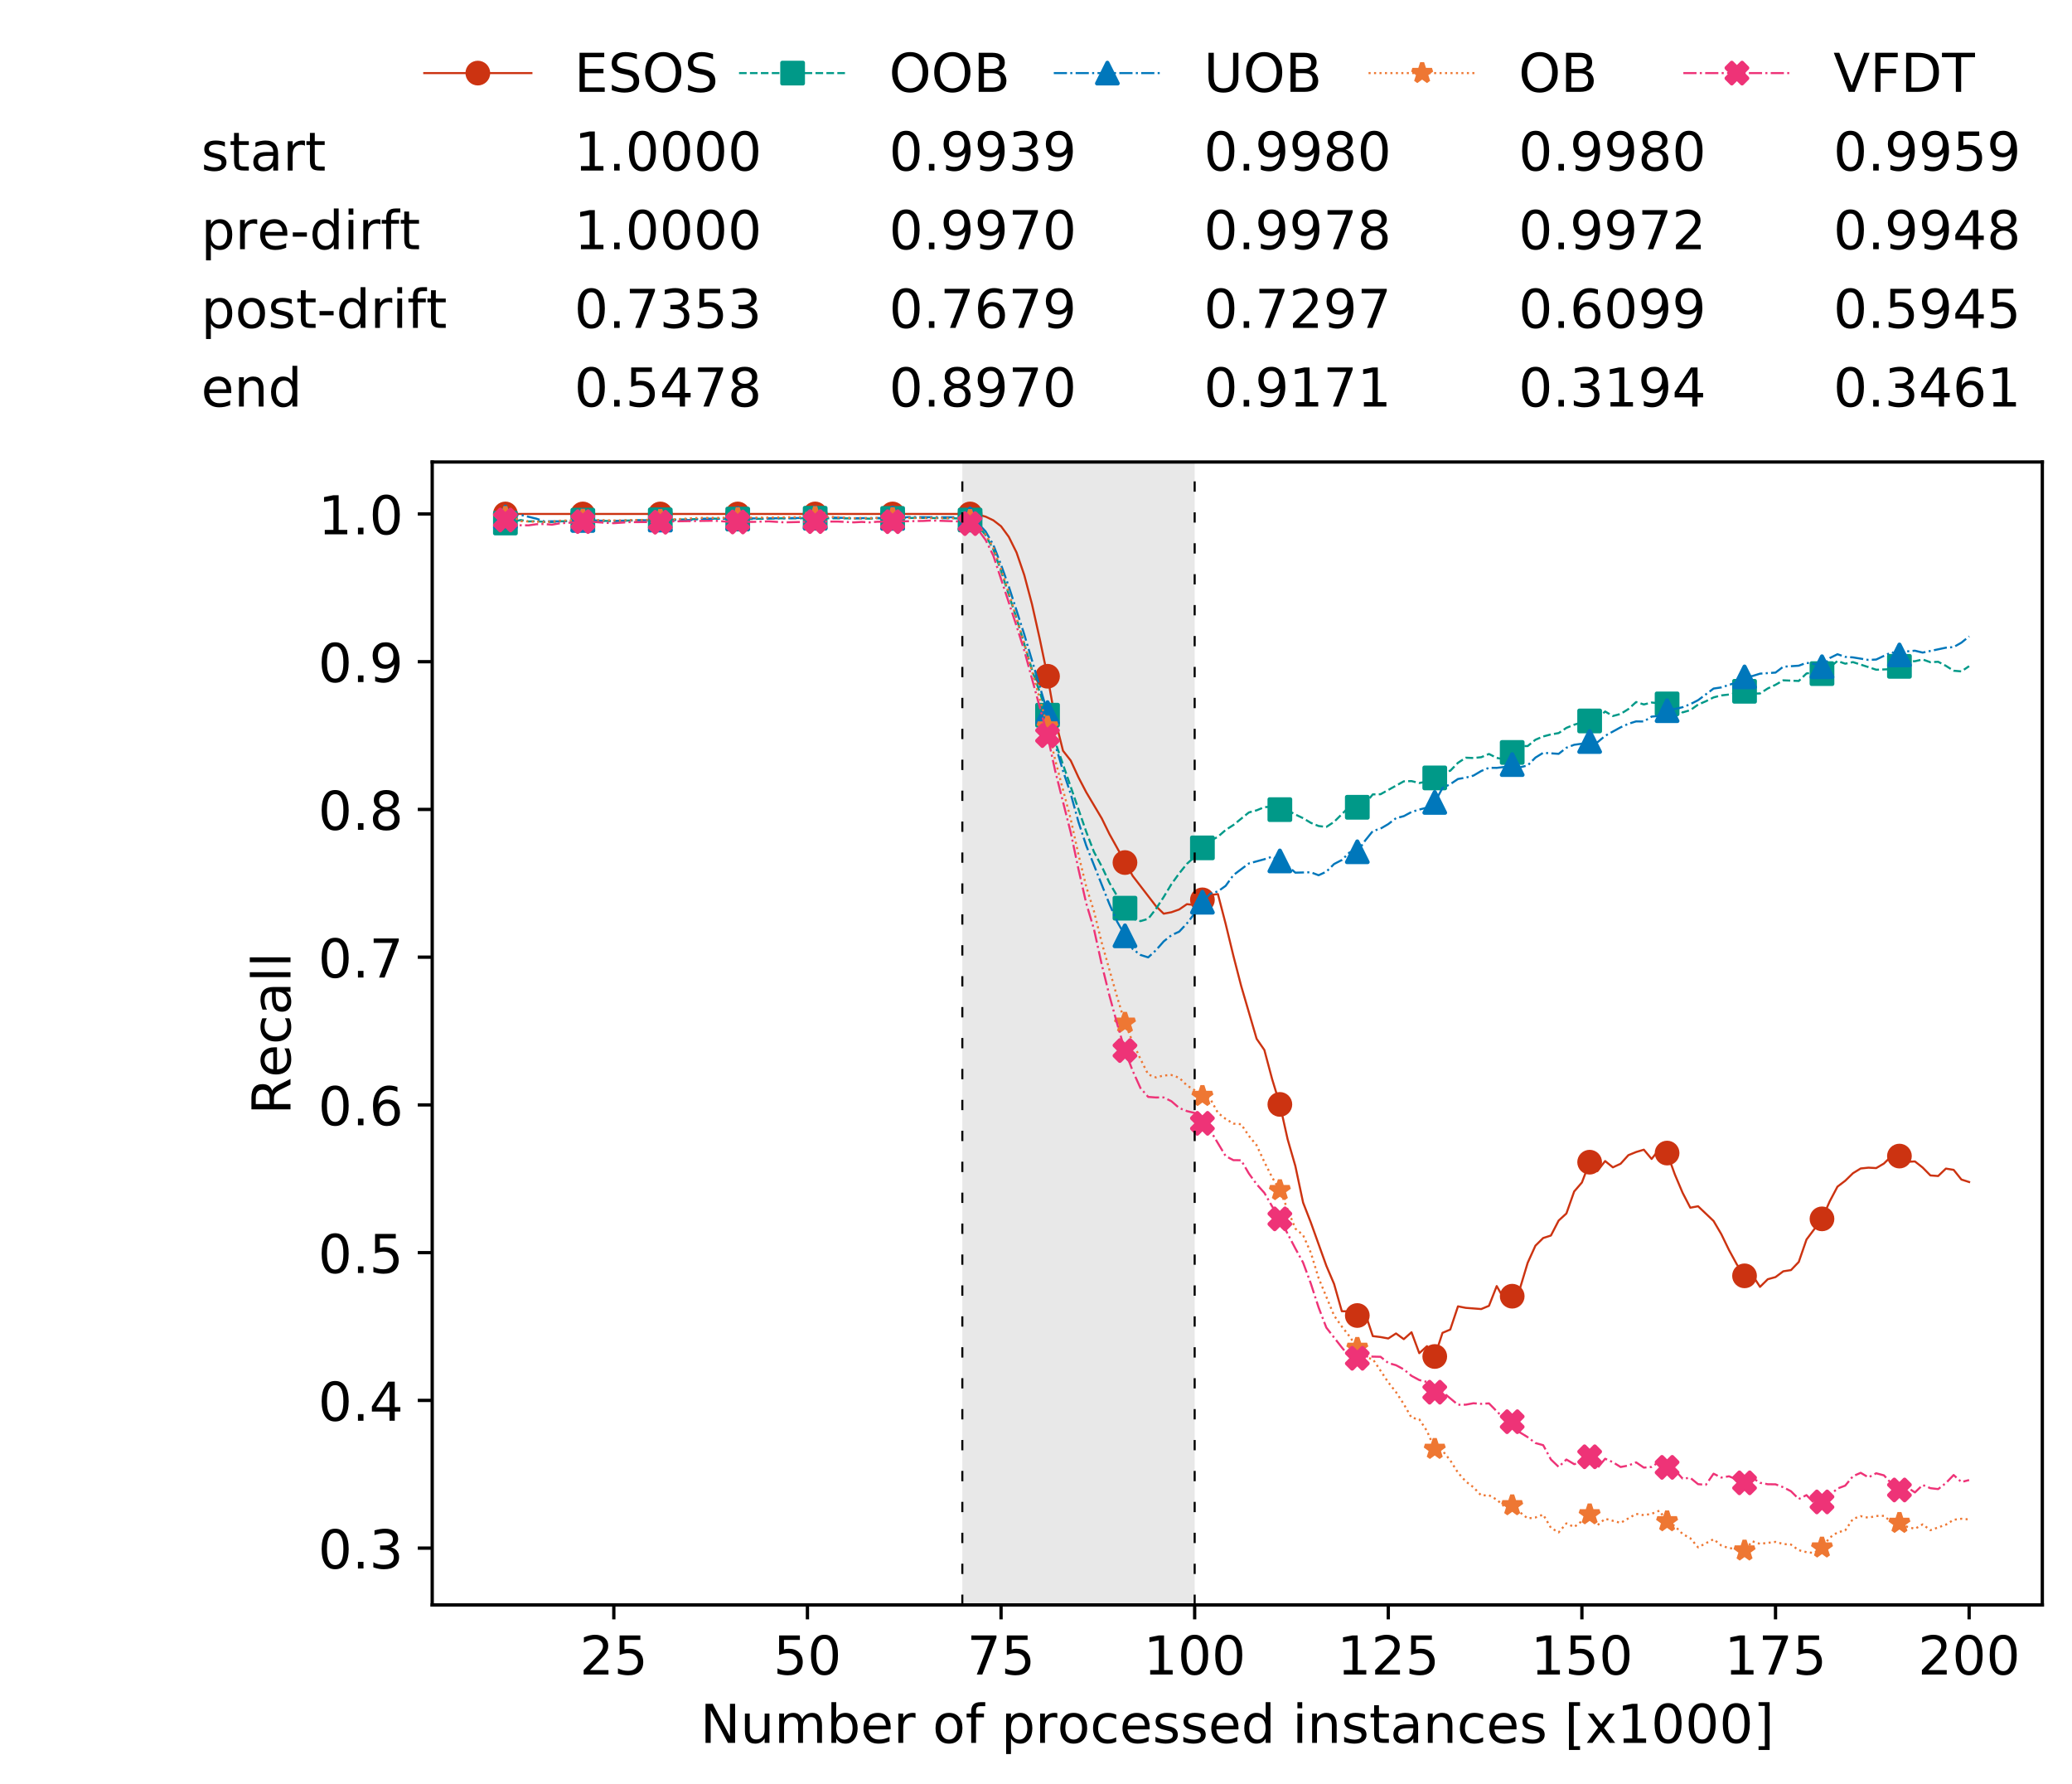 <?xml version="1.0" encoding="utf-8" standalone="no"?>
<!DOCTYPE svg PUBLIC "-//W3C//DTD SVG 1.1//EN"
  "http://www.w3.org/Graphics/SVG/1.1/DTD/svg11.dtd">
<!-- Created with matplotlib (https://matplotlib.org/) -->
<svg height="432.615pt" version="1.1" viewBox="0 0 502.65 432.615" width="502.65pt" xmlns="http://www.w3.org/2000/svg" xmlns:xlink="http://www.w3.org/1999/xlink">
 <defs>
  <style type="text/css">
*{stroke-linecap:butt;stroke-linejoin:round;white-space:pre;}
  </style>
 </defs>
 <g id="figure_1">
  <g id="patch_1">
   <path d="M 0 432.615 
L 502.65 432.615 
L 502.65 0 
L 0 0 
z
" style="fill:#ffffff;"/>
  </g>
  <g id="axes_1">
   <g id="patch_2">
    <path d="M 104.85 389.252 
L 495.45 389.252 
L 495.45 112.052 
L 104.85 112.052 
z
" style="fill:#ffffff;"/>
   </g>
   <g id="patch_3">
    <path clip-path="url(#pe31c36c3bd)" d="M 289.817 389.252 
L 289.817 112.052 
L 233.453 112.052 
L 233.453 389.252 
z
" style="fill:#d3d3d3;opacity:0.5;"/>
   </g>
   <g id="matplotlib.axis_1">
    <g id="xtick_1">
     <g id="line2d_1">
      <defs>
       <path d="M 0 0 
L 0 3.5 
" id="m2a6d8293c2" style="stroke:#000000;stroke-width:0.8;"/>
      </defs>
      <g>
       <use style="stroke:#000000;stroke-width:0.8;" x="148.908" xlink:href="#m2a6d8293c2" y="389.252"/>
      </g>
     </g>
     <g id="text_1">
      <!-- 25 -->
      <defs>
       <path d="M 19.188 8.297 
L 53.609 8.297 
L 53.609 0 
L 7.328 0 
L 7.328 8.297 
Q 12.938 14.109 22.625 23.891 
Q 32.328 33.688 34.812 36.531 
Q 39.547 41.844 41.422 45.531 
Q 43.312 49.219 43.312 52.781 
Q 43.312 58.594 39.234 62.25 
Q 35.156 65.922 28.609 65.922 
Q 23.969 65.922 18.812 64.312 
Q 13.672 62.703 7.812 59.422 
L 7.812 69.391 
Q 13.766 71.781 18.938 73 
Q 24.125 74.219 28.422 74.219 
Q 39.75 74.219 46.484 68.547 
Q 53.219 62.891 53.219 53.422 
Q 53.219 48.922 51.531 44.891 
Q 49.859 40.875 45.406 35.406 
Q 44.188 33.984 37.641 27.219 
Q 31.109 20.453 19.188 8.297 
z
" id="DejaVuSans-50"/>
       <path d="M 10.797 72.906 
L 49.516 72.906 
L 49.516 64.594 
L 19.828 64.594 
L 19.828 46.734 
Q 21.969 47.469 24.109 47.828 
Q 26.266 48.188 28.422 48.188 
Q 40.625 48.188 47.75 41.5 
Q 54.891 34.812 54.891 23.391 
Q 54.891 11.625 47.562 5.094 
Q 40.234 -1.422 26.906 -1.422 
Q 22.312 -1.422 17.547 -0.641 
Q 12.797 0.141 7.719 1.703 
L 7.719 11.625 
Q 12.109 9.234 16.797 8.062 
Q 21.484 6.891 26.703 6.891 
Q 35.156 6.891 40.078 11.328 
Q 45.016 15.766 45.016 23.391 
Q 45.016 31 40.078 35.438 
Q 35.156 39.891 26.703 39.891 
Q 22.75 39.891 18.812 39.016 
Q 14.891 38.141 10.797 36.281 
z
" id="DejaVuSans-53"/>
      </defs>
      <g transform="translate(140.636 406.13)scale(0.13 -0.13)">
       <use xlink:href="#DejaVuSans-50"/>
       <use x="63.623" xlink:href="#DejaVuSans-53"/>
      </g>
     </g>
    </g>
    <g id="xtick_2">
     <g id="line2d_2">
      <g>
       <use style="stroke:#000000;stroke-width:0.8;" x="195.877" xlink:href="#m2a6d8293c2" y="389.252"/>
      </g>
     </g>
     <g id="text_2">
      <!-- 50 -->
      <defs>
       <path d="M 31.781 66.406 
Q 24.172 66.406 20.328 58.906 
Q 16.5 51.422 16.5 36.375 
Q 16.5 21.391 20.328 13.891 
Q 24.172 6.391 31.781 6.391 
Q 39.453 6.391 43.281 13.891 
Q 47.125 21.391 47.125 36.375 
Q 47.125 51.422 43.281 58.906 
Q 39.453 66.406 31.781 66.406 
z
M 31.781 74.219 
Q 44.047 74.219 50.516 64.516 
Q 56.984 54.828 56.984 36.375 
Q 56.984 17.969 50.516 8.266 
Q 44.047 -1.422 31.781 -1.422 
Q 19.531 -1.422 13.062 8.266 
Q 6.594 17.969 6.594 36.375 
Q 6.594 54.828 13.062 64.516 
Q 19.531 74.219 31.781 74.219 
z
" id="DejaVuSans-48"/>
      </defs>
      <g transform="translate(187.606 406.13)scale(0.13 -0.13)">
       <use xlink:href="#DejaVuSans-53"/>
       <use x="63.623" xlink:href="#DejaVuSans-48"/>
      </g>
     </g>
    </g>
    <g id="xtick_3">
     <g id="line2d_3">
      <g>
       <use style="stroke:#000000;stroke-width:0.8;" x="242.847" xlink:href="#m2a6d8293c2" y="389.252"/>
      </g>
     </g>
     <g id="text_3">
      <!-- 75 -->
      <defs>
       <path d="M 8.203 72.906 
L 55.078 72.906 
L 55.078 68.703 
L 28.609 0 
L 18.312 0 
L 43.219 64.594 
L 8.203 64.594 
z
" id="DejaVuSans-55"/>
      </defs>
      <g transform="translate(234.576 406.13)scale(0.13 -0.13)">
       <use xlink:href="#DejaVuSans-55"/>
       <use x="63.623" xlink:href="#DejaVuSans-53"/>
      </g>
     </g>
    </g>
    <g id="xtick_4">
     <g id="line2d_4">
      <g>
       <use style="stroke:#000000;stroke-width:0.8;" x="289.817" xlink:href="#m2a6d8293c2" y="389.252"/>
      </g>
     </g>
     <g id="text_4">
      <!-- 100 -->
      <defs>
       <path d="M 12.406 8.297 
L 28.516 8.297 
L 28.516 63.922 
L 10.984 60.406 
L 10.984 69.391 
L 28.422 72.906 
L 38.281 72.906 
L 38.281 8.297 
L 54.391 8.297 
L 54.391 0 
L 12.406 0 
z
" id="DejaVuSans-49"/>
      </defs>
      <g transform="translate(277.41 406.13)scale(0.13 -0.13)">
       <use xlink:href="#DejaVuSans-49"/>
       <use x="63.623" xlink:href="#DejaVuSans-48"/>
       <use x="127.246" xlink:href="#DejaVuSans-48"/>
      </g>
     </g>
    </g>
    <g id="xtick_5">
     <g id="line2d_5">
      <g>
       <use style="stroke:#000000;stroke-width:0.8;" x="336.786" xlink:href="#m2a6d8293c2" y="389.252"/>
      </g>
     </g>
     <g id="text_5">
      <!-- 125 -->
      <g transform="translate(324.379 406.13)scale(0.13 -0.13)">
       <use xlink:href="#DejaVuSans-49"/>
       <use x="63.623" xlink:href="#DejaVuSans-50"/>
       <use x="127.246" xlink:href="#DejaVuSans-53"/>
      </g>
     </g>
    </g>
    <g id="xtick_6">
     <g id="line2d_6">
      <g>
       <use style="stroke:#000000;stroke-width:0.8;" x="383.756" xlink:href="#m2a6d8293c2" y="389.252"/>
      </g>
     </g>
     <g id="text_6">
      <!-- 150 -->
      <g transform="translate(371.349 406.13)scale(0.13 -0.13)">
       <use xlink:href="#DejaVuSans-49"/>
       <use x="63.623" xlink:href="#DejaVuSans-53"/>
       <use x="127.246" xlink:href="#DejaVuSans-48"/>
      </g>
     </g>
    </g>
    <g id="xtick_7">
     <g id="line2d_7">
      <g>
       <use style="stroke:#000000;stroke-width:0.8;" x="430.726" xlink:href="#m2a6d8293c2" y="389.252"/>
      </g>
     </g>
     <g id="text_7">
      <!-- 175 -->
      <g transform="translate(418.319 406.13)scale(0.13 -0.13)">
       <use xlink:href="#DejaVuSans-49"/>
       <use x="63.623" xlink:href="#DejaVuSans-55"/>
       <use x="127.246" xlink:href="#DejaVuSans-53"/>
      </g>
     </g>
    </g>
    <g id="xtick_8">
     <g id="line2d_8">
      <g>
       <use style="stroke:#000000;stroke-width:0.8;" x="477.695" xlink:href="#m2a6d8293c2" y="389.252"/>
      </g>
     </g>
     <g id="text_8">
      <!-- 200 -->
      <g transform="translate(465.289 406.13)scale(0.13 -0.13)">
       <use xlink:href="#DejaVuSans-50"/>
       <use x="63.623" xlink:href="#DejaVuSans-48"/>
       <use x="127.246" xlink:href="#DejaVuSans-48"/>
      </g>
     </g>
    </g>
    <g id="text_9">
     <!-- Number of processed instances [x1000] -->
     <defs>
      <path d="M 9.812 72.906 
L 23.094 72.906 
L 55.422 11.922 
L 55.422 72.906 
L 64.984 72.906 
L 64.984 0 
L 51.703 0 
L 19.391 60.984 
L 19.391 0 
L 9.812 0 
z
" id="DejaVuSans-78"/>
      <path d="M 8.5 21.578 
L 8.5 54.688 
L 17.484 54.688 
L 17.484 21.922 
Q 17.484 14.156 20.5 10.266 
Q 23.531 6.391 29.594 6.391 
Q 36.859 6.391 41.078 11.031 
Q 45.312 15.672 45.312 23.688 
L 45.312 54.688 
L 54.297 54.688 
L 54.297 0 
L 45.312 0 
L 45.312 8.406 
Q 42.047 3.422 37.719 1 
Q 33.406 -1.422 27.688 -1.422 
Q 18.266 -1.422 13.375 4.438 
Q 8.5 10.297 8.5 21.578 
z
M 31.109 56 
z
" id="DejaVuSans-117"/>
      <path d="M 52 44.188 
Q 55.375 50.25 60.062 53.125 
Q 64.75 56 71.094 56 
Q 79.641 56 84.281 50.016 
Q 88.922 44.047 88.922 33.016 
L 88.922 0 
L 79.891 0 
L 79.891 32.719 
Q 79.891 40.578 77.094 44.375 
Q 74.312 48.188 68.609 48.188 
Q 61.625 48.188 57.562 43.547 
Q 53.516 38.922 53.516 30.906 
L 53.516 0 
L 44.484 0 
L 44.484 32.719 
Q 44.484 40.625 41.703 44.406 
Q 38.922 48.188 33.109 48.188 
Q 26.219 48.188 22.156 43.531 
Q 18.109 38.875 18.109 30.906 
L 18.109 0 
L 9.078 0 
L 9.078 54.688 
L 18.109 54.688 
L 18.109 46.188 
Q 21.188 51.219 25.484 53.609 
Q 29.781 56 35.688 56 
Q 41.656 56 45.828 52.969 
Q 50 49.953 52 44.188 
z
" id="DejaVuSans-109"/>
      <path d="M 48.688 27.297 
Q 48.688 37.203 44.609 42.844 
Q 40.531 48.484 33.406 48.484 
Q 26.266 48.484 22.188 42.844 
Q 18.109 37.203 18.109 27.297 
Q 18.109 17.391 22.188 11.75 
Q 26.266 6.109 33.406 6.109 
Q 40.531 6.109 44.609 11.75 
Q 48.688 17.391 48.688 27.297 
z
M 18.109 46.391 
Q 20.953 51.266 25.266 53.625 
Q 29.594 56 35.594 56 
Q 45.562 56 51.781 48.094 
Q 58.016 40.188 58.016 27.297 
Q 58.016 14.406 51.781 6.484 
Q 45.562 -1.422 35.594 -1.422 
Q 29.594 -1.422 25.266 0.953 
Q 20.953 3.328 18.109 8.203 
L 18.109 0 
L 9.078 0 
L 9.078 75.984 
L 18.109 75.984 
z
" id="DejaVuSans-98"/>
      <path d="M 56.203 29.594 
L 56.203 25.203 
L 14.891 25.203 
Q 15.484 15.922 20.484 11.062 
Q 25.484 6.203 34.422 6.203 
Q 39.594 6.203 44.453 7.469 
Q 49.312 8.734 54.109 11.281 
L 54.109 2.781 
Q 49.266 0.734 44.188 -0.344 
Q 39.109 -1.422 33.891 -1.422 
Q 20.797 -1.422 13.156 6.188 
Q 5.516 13.812 5.516 26.812 
Q 5.516 40.234 12.766 48.109 
Q 20.016 56 32.328 56 
Q 43.359 56 49.781 48.891 
Q 56.203 41.797 56.203 29.594 
z
M 47.219 32.234 
Q 47.125 39.594 43.094 43.984 
Q 39.062 48.391 32.422 48.391 
Q 24.906 48.391 20.391 44.141 
Q 15.875 39.891 15.188 32.172 
z
" id="DejaVuSans-101"/>
      <path d="M 41.109 46.297 
Q 39.594 47.172 37.812 47.578 
Q 36.031 48 33.891 48 
Q 26.266 48 22.188 43.047 
Q 18.109 38.094 18.109 28.812 
L 18.109 0 
L 9.078 0 
L 9.078 54.688 
L 18.109 54.688 
L 18.109 46.188 
Q 20.953 51.172 25.484 53.578 
Q 30.031 56 36.531 56 
Q 37.453 56 38.578 55.875 
Q 39.703 55.766 41.062 55.516 
z
" id="DejaVuSans-114"/>
      <path id="DejaVuSans-32"/>
      <path d="M 30.609 48.391 
Q 23.391 48.391 19.188 42.75 
Q 14.984 37.109 14.984 27.297 
Q 14.984 17.484 19.156 11.844 
Q 23.344 6.203 30.609 6.203 
Q 37.797 6.203 41.984 11.859 
Q 46.188 17.531 46.188 27.297 
Q 46.188 37.016 41.984 42.703 
Q 37.797 48.391 30.609 48.391 
z
M 30.609 56 
Q 42.328 56 49.016 48.375 
Q 55.719 40.766 55.719 27.297 
Q 55.719 13.875 49.016 6.219 
Q 42.328 -1.422 30.609 -1.422 
Q 18.844 -1.422 12.172 6.219 
Q 5.516 13.875 5.516 27.297 
Q 5.516 40.766 12.172 48.375 
Q 18.844 56 30.609 56 
z
" id="DejaVuSans-111"/>
      <path d="M 37.109 75.984 
L 37.109 68.5 
L 28.516 68.5 
Q 23.688 68.5 21.797 66.547 
Q 19.922 64.594 19.922 59.516 
L 19.922 54.688 
L 34.719 54.688 
L 34.719 47.703 
L 19.922 47.703 
L 19.922 0 
L 10.891 0 
L 10.891 47.703 
L 2.297 47.703 
L 2.297 54.688 
L 10.891 54.688 
L 10.891 58.5 
Q 10.891 67.625 15.141 71.797 
Q 19.391 75.984 28.609 75.984 
z
" id="DejaVuSans-102"/>
      <path d="M 18.109 8.203 
L 18.109 -20.797 
L 9.078 -20.797 
L 9.078 54.688 
L 18.109 54.688 
L 18.109 46.391 
Q 20.953 51.266 25.266 53.625 
Q 29.594 56 35.594 56 
Q 45.562 56 51.781 48.094 
Q 58.016 40.188 58.016 27.297 
Q 58.016 14.406 51.781 6.484 
Q 45.562 -1.422 35.594 -1.422 
Q 29.594 -1.422 25.266 0.953 
Q 20.953 3.328 18.109 8.203 
z
M 48.688 27.297 
Q 48.688 37.203 44.609 42.844 
Q 40.531 48.484 33.406 48.484 
Q 26.266 48.484 22.188 42.844 
Q 18.109 37.203 18.109 27.297 
Q 18.109 17.391 22.188 11.75 
Q 26.266 6.109 33.406 6.109 
Q 40.531 6.109 44.609 11.75 
Q 48.688 17.391 48.688 27.297 
z
" id="DejaVuSans-112"/>
      <path d="M 48.781 52.594 
L 48.781 44.188 
Q 44.969 46.297 41.141 47.344 
Q 37.312 48.391 33.406 48.391 
Q 24.656 48.391 19.812 42.844 
Q 14.984 37.312 14.984 27.297 
Q 14.984 17.281 19.812 11.734 
Q 24.656 6.203 33.406 6.203 
Q 37.312 6.203 41.141 7.25 
Q 44.969 8.297 48.781 10.406 
L 48.781 2.094 
Q 45.016 0.344 40.984 -0.531 
Q 36.969 -1.422 32.422 -1.422 
Q 20.062 -1.422 12.781 6.344 
Q 5.516 14.109 5.516 27.297 
Q 5.516 40.672 12.859 48.328 
Q 20.219 56 33.016 56 
Q 37.156 56 41.109 55.141 
Q 45.062 54.297 48.781 52.594 
z
" id="DejaVuSans-99"/>
      <path d="M 44.281 53.078 
L 44.281 44.578 
Q 40.484 46.531 36.375 47.5 
Q 32.281 48.484 27.875 48.484 
Q 21.188 48.484 17.844 46.438 
Q 14.5 44.391 14.5 40.281 
Q 14.5 37.156 16.891 35.375 
Q 19.281 33.594 26.516 31.984 
L 29.594 31.297 
Q 39.156 29.25 43.188 25.516 
Q 47.219 21.781 47.219 15.094 
Q 47.219 7.469 41.188 3.016 
Q 35.156 -1.422 24.609 -1.422 
Q 20.219 -1.422 15.453 -0.562 
Q 10.688 0.297 5.422 2 
L 5.422 11.281 
Q 10.406 8.688 15.234 7.391 
Q 20.062 6.109 24.812 6.109 
Q 31.156 6.109 34.562 8.281 
Q 37.984 10.453 37.984 14.406 
Q 37.984 18.062 35.516 20.016 
Q 33.062 21.969 24.703 23.781 
L 21.578 24.516 
Q 13.234 26.266 9.516 29.906 
Q 5.812 33.547 5.812 39.891 
Q 5.812 47.609 11.281 51.797 
Q 16.75 56 26.812 56 
Q 31.781 56 36.172 55.266 
Q 40.578 54.547 44.281 53.078 
z
" id="DejaVuSans-115"/>
      <path d="M 45.406 46.391 
L 45.406 75.984 
L 54.391 75.984 
L 54.391 0 
L 45.406 0 
L 45.406 8.203 
Q 42.578 3.328 38.25 0.953 
Q 33.938 -1.422 27.875 -1.422 
Q 17.969 -1.422 11.734 6.484 
Q 5.516 14.406 5.516 27.297 
Q 5.516 40.188 11.734 48.094 
Q 17.969 56 27.875 56 
Q 33.938 56 38.25 53.625 
Q 42.578 51.266 45.406 46.391 
z
M 14.797 27.297 
Q 14.797 17.391 18.875 11.75 
Q 22.953 6.109 30.078 6.109 
Q 37.203 6.109 41.297 11.75 
Q 45.406 17.391 45.406 27.297 
Q 45.406 37.203 41.297 42.844 
Q 37.203 48.484 30.078 48.484 
Q 22.953 48.484 18.875 42.844 
Q 14.797 37.203 14.797 27.297 
z
" id="DejaVuSans-100"/>
      <path d="M 9.422 54.688 
L 18.406 54.688 
L 18.406 0 
L 9.422 0 
z
M 9.422 75.984 
L 18.406 75.984 
L 18.406 64.594 
L 9.422 64.594 
z
" id="DejaVuSans-105"/>
      <path d="M 54.891 33.016 
L 54.891 0 
L 45.906 0 
L 45.906 32.719 
Q 45.906 40.484 42.875 44.328 
Q 39.844 48.188 33.797 48.188 
Q 26.516 48.188 22.312 43.547 
Q 18.109 38.922 18.109 30.906 
L 18.109 0 
L 9.078 0 
L 9.078 54.688 
L 18.109 54.688 
L 18.109 46.188 
Q 21.344 51.125 25.703 53.562 
Q 30.078 56 35.797 56 
Q 45.219 56 50.047 50.172 
Q 54.891 44.344 54.891 33.016 
z
" id="DejaVuSans-110"/>
      <path d="M 18.312 70.219 
L 18.312 54.688 
L 36.812 54.688 
L 36.812 47.703 
L 18.312 47.703 
L 18.312 18.016 
Q 18.312 11.328 20.141 9.422 
Q 21.969 7.516 27.594 7.516 
L 36.812 7.516 
L 36.812 0 
L 27.594 0 
Q 17.188 0 13.234 3.875 
Q 9.281 7.766 9.281 18.016 
L 9.281 47.703 
L 2.688 47.703 
L 2.688 54.688 
L 9.281 54.688 
L 9.281 70.219 
z
" id="DejaVuSans-116"/>
      <path d="M 34.281 27.484 
Q 23.391 27.484 19.188 25 
Q 14.984 22.516 14.984 16.5 
Q 14.984 11.719 18.141 8.906 
Q 21.297 6.109 26.703 6.109 
Q 34.188 6.109 38.703 11.406 
Q 43.219 16.703 43.219 25.484 
L 43.219 27.484 
z
M 52.203 31.203 
L 52.203 0 
L 43.219 0 
L 43.219 8.297 
Q 40.141 3.328 35.547 0.953 
Q 30.953 -1.422 24.312 -1.422 
Q 15.922 -1.422 10.953 3.297 
Q 6 8.016 6 15.922 
Q 6 25.141 12.172 29.828 
Q 18.359 34.516 30.609 34.516 
L 43.219 34.516 
L 43.219 35.406 
Q 43.219 41.609 39.141 45 
Q 35.062 48.391 27.688 48.391 
Q 23 48.391 18.547 47.266 
Q 14.109 46.141 10.016 43.891 
L 10.016 52.203 
Q 14.938 54.109 19.578 55.047 
Q 24.219 56 28.609 56 
Q 40.484 56 46.344 49.844 
Q 52.203 43.703 52.203 31.203 
z
" id="DejaVuSans-97"/>
      <path d="M 8.594 75.984 
L 29.297 75.984 
L 29.297 69 
L 17.578 69 
L 17.578 -6.203 
L 29.297 -6.203 
L 29.297 -13.188 
L 8.594 -13.188 
z
" id="DejaVuSans-91"/>
      <path d="M 54.891 54.688 
L 35.109 28.078 
L 55.906 0 
L 45.312 0 
L 29.391 21.484 
L 13.484 0 
L 2.875 0 
L 24.125 28.609 
L 4.688 54.688 
L 15.281 54.688 
L 29.781 35.203 
L 44.281 54.688 
z
" id="DejaVuSans-120"/>
      <path d="M 30.422 75.984 
L 30.422 -13.188 
L 9.719 -13.188 
L 9.719 -6.203 
L 21.391 -6.203 
L 21.391 69 
L 9.719 69 
L 9.719 75.984 
z
" id="DejaVuSans-93"/>
     </defs>
     <g transform="translate(169.881 422.711)scale(0.13 -0.13)">
      <use xlink:href="#DejaVuSans-78"/>
      <use x="74.805" xlink:href="#DejaVuSans-117"/>
      <use x="138.184" xlink:href="#DejaVuSans-109"/>
      <use x="235.596" xlink:href="#DejaVuSans-98"/>
      <use x="299.072" xlink:href="#DejaVuSans-101"/>
      <use x="360.596" xlink:href="#DejaVuSans-114"/>
      <use x="401.709" xlink:href="#DejaVuSans-32"/>
      <use x="433.496" xlink:href="#DejaVuSans-111"/>
      <use x="494.678" xlink:href="#DejaVuSans-102"/>
      <use x="529.883" xlink:href="#DejaVuSans-32"/>
      <use x="561.67" xlink:href="#DejaVuSans-112"/>
      <use x="625.146" xlink:href="#DejaVuSans-114"/>
      <use x="666.229" xlink:href="#DejaVuSans-111"/>
      <use x="727.41" xlink:href="#DejaVuSans-99"/>
      <use x="782.391" xlink:href="#DejaVuSans-101"/>
      <use x="843.914" xlink:href="#DejaVuSans-115"/>
      <use x="896.014" xlink:href="#DejaVuSans-115"/>
      <use x="948.113" xlink:href="#DejaVuSans-101"/>
      <use x="1009.637" xlink:href="#DejaVuSans-100"/>
      <use x="1073.113" xlink:href="#DejaVuSans-32"/>
      <use x="1104.9" xlink:href="#DejaVuSans-105"/>
      <use x="1132.684" xlink:href="#DejaVuSans-110"/>
      <use x="1196.062" xlink:href="#DejaVuSans-115"/>
      <use x="1248.162" xlink:href="#DejaVuSans-116"/>
      <use x="1287.371" xlink:href="#DejaVuSans-97"/>
      <use x="1348.65" xlink:href="#DejaVuSans-110"/>
      <use x="1412.029" xlink:href="#DejaVuSans-99"/>
      <use x="1467.01" xlink:href="#DejaVuSans-101"/>
      <use x="1528.533" xlink:href="#DejaVuSans-115"/>
      <use x="1580.633" xlink:href="#DejaVuSans-32"/>
      <use x="1612.42" xlink:href="#DejaVuSans-91"/>
      <use x="1651.434" xlink:href="#DejaVuSans-120"/>
      <use x="1710.613" xlink:href="#DejaVuSans-49"/>
      <use x="1774.236" xlink:href="#DejaVuSans-48"/>
      <use x="1837.859" xlink:href="#DejaVuSans-48"/>
      <use x="1901.482" xlink:href="#DejaVuSans-48"/>
      <use x="1965.105" xlink:href="#DejaVuSans-93"/>
     </g>
    </g>
   </g>
   <g id="matplotlib.axis_2">
    <g id="ytick_1">
     <g id="line2d_9">
      <defs>
       <path d="M 0 0 
L -3.5 0 
" id="mb779f7f1d4" style="stroke:#000000;stroke-width:0.8;"/>
      </defs>
      <g>
       <use style="stroke:#000000;stroke-width:0.8;" x="104.85" xlink:href="#mb779f7f1d4" y="375.473"/>
      </g>
     </g>
     <g id="text_10">
      <!-- 0.3 -->
      <defs>
       <path d="M 10.688 12.406 
L 21 12.406 
L 21 0 
L 10.688 0 
z
" id="DejaVuSans-46"/>
       <path d="M 40.578 39.312 
Q 47.656 37.797 51.625 33 
Q 55.609 28.219 55.609 21.188 
Q 55.609 10.406 48.188 4.484 
Q 40.766 -1.422 27.094 -1.422 
Q 22.516 -1.422 17.656 -0.516 
Q 12.797 0.391 7.625 2.203 
L 7.625 11.719 
Q 11.719 9.328 16.594 8.109 
Q 21.484 6.891 26.812 6.891 
Q 36.078 6.891 40.938 10.547 
Q 45.797 14.203 45.797 21.188 
Q 45.797 27.641 41.281 31.266 
Q 36.766 34.906 28.719 34.906 
L 20.219 34.906 
L 20.219 43.016 
L 29.109 43.016 
Q 36.375 43.016 40.234 45.922 
Q 44.094 48.828 44.094 54.297 
Q 44.094 59.906 40.109 62.906 
Q 36.141 65.922 28.719 65.922 
Q 24.656 65.922 20.016 65.031 
Q 15.375 64.156 9.812 62.312 
L 9.812 71.094 
Q 15.438 72.656 20.344 73.438 
Q 25.25 74.219 29.594 74.219 
Q 40.828 74.219 47.359 69.109 
Q 53.906 64.016 53.906 55.328 
Q 53.906 49.266 50.438 45.094 
Q 46.969 40.922 40.578 39.312 
z
" id="DejaVuSans-51"/>
      </defs>
      <g transform="translate(77.176 380.412)scale(0.13 -0.13)">
       <use xlink:href="#DejaVuSans-48"/>
       <use x="63.623" xlink:href="#DejaVuSans-46"/>
       <use x="95.41" xlink:href="#DejaVuSans-51"/>
      </g>
     </g>
    </g>
    <g id="ytick_2">
     <g id="line2d_10">
      <g>
       <use style="stroke:#000000;stroke-width:0.8;" x="104.85" xlink:href="#mb779f7f1d4" y="339.642"/>
      </g>
     </g>
     <g id="text_11">
      <!-- 0.4 -->
      <defs>
       <path d="M 37.797 64.312 
L 12.891 25.391 
L 37.797 25.391 
z
M 35.203 72.906 
L 47.609 72.906 
L 47.609 25.391 
L 58.016 25.391 
L 58.016 17.188 
L 47.609 17.188 
L 47.609 0 
L 37.797 0 
L 37.797 17.188 
L 4.891 17.188 
L 4.891 26.703 
z
" id="DejaVuSans-52"/>
      </defs>
      <g transform="translate(77.176 344.581)scale(0.13 -0.13)">
       <use xlink:href="#DejaVuSans-48"/>
       <use x="63.623" xlink:href="#DejaVuSans-46"/>
       <use x="95.41" xlink:href="#DejaVuSans-52"/>
      </g>
     </g>
    </g>
    <g id="ytick_3">
     <g id="line2d_11">
      <g>
       <use style="stroke:#000000;stroke-width:0.8;" x="104.85" xlink:href="#mb779f7f1d4" y="303.81"/>
      </g>
     </g>
     <g id="text_12">
      <!-- 0.5 -->
      <g transform="translate(77.176 308.749)scale(0.13 -0.13)">
       <use xlink:href="#DejaVuSans-48"/>
       <use x="63.623" xlink:href="#DejaVuSans-46"/>
       <use x="95.41" xlink:href="#DejaVuSans-53"/>
      </g>
     </g>
    </g>
    <g id="ytick_4">
     <g id="line2d_12">
      <g>
       <use style="stroke:#000000;stroke-width:0.8;" x="104.85" xlink:href="#mb779f7f1d4" y="267.978"/>
      </g>
     </g>
     <g id="text_13">
      <!-- 0.6 -->
      <defs>
       <path d="M 33.016 40.375 
Q 26.375 40.375 22.484 35.828 
Q 18.609 31.297 18.609 23.391 
Q 18.609 15.531 22.484 10.953 
Q 26.375 6.391 33.016 6.391 
Q 39.656 6.391 43.531 10.953 
Q 47.406 15.531 47.406 23.391 
Q 47.406 31.297 43.531 35.828 
Q 39.656 40.375 33.016 40.375 
z
M 52.594 71.297 
L 52.594 62.312 
Q 48.875 64.062 45.094 64.984 
Q 41.312 65.922 37.594 65.922 
Q 27.828 65.922 22.672 59.328 
Q 17.531 52.734 16.797 39.406 
Q 19.672 43.656 24.016 45.922 
Q 28.375 48.188 33.594 48.188 
Q 44.578 48.188 50.953 41.516 
Q 57.328 34.859 57.328 23.391 
Q 57.328 12.156 50.688 5.359 
Q 44.047 -1.422 33.016 -1.422 
Q 20.359 -1.422 13.672 8.266 
Q 6.984 17.969 6.984 36.375 
Q 6.984 53.656 15.188 63.938 
Q 23.391 74.219 37.203 74.219 
Q 40.922 74.219 44.703 73.484 
Q 48.484 72.75 52.594 71.297 
z
" id="DejaVuSans-54"/>
      </defs>
      <g transform="translate(77.176 272.917)scale(0.13 -0.13)">
       <use xlink:href="#DejaVuSans-48"/>
       <use x="63.623" xlink:href="#DejaVuSans-46"/>
       <use x="95.41" xlink:href="#DejaVuSans-54"/>
      </g>
     </g>
    </g>
    <g id="ytick_5">
     <g id="line2d_13">
      <g>
       <use style="stroke:#000000;stroke-width:0.8;" x="104.85" xlink:href="#mb779f7f1d4" y="232.147"/>
      </g>
     </g>
     <g id="text_14">
      <!-- 0.7 -->
      <g transform="translate(77.176 237.086)scale(0.13 -0.13)">
       <use xlink:href="#DejaVuSans-48"/>
       <use x="63.623" xlink:href="#DejaVuSans-46"/>
       <use x="95.41" xlink:href="#DejaVuSans-55"/>
      </g>
     </g>
    </g>
    <g id="ytick_6">
     <g id="line2d_14">
      <g>
       <use style="stroke:#000000;stroke-width:0.8;" x="104.85" xlink:href="#mb779f7f1d4" y="196.315"/>
      </g>
     </g>
     <g id="text_15">
      <!-- 0.8 -->
      <defs>
       <path d="M 31.781 34.625 
Q 24.75 34.625 20.719 30.859 
Q 16.703 27.094 16.703 20.516 
Q 16.703 13.922 20.719 10.156 
Q 24.75 6.391 31.781 6.391 
Q 38.812 6.391 42.859 10.172 
Q 46.922 13.969 46.922 20.516 
Q 46.922 27.094 42.891 30.859 
Q 38.875 34.625 31.781 34.625 
z
M 21.922 38.812 
Q 15.578 40.375 12.031 44.719 
Q 8.5 49.078 8.5 55.328 
Q 8.5 64.062 14.719 69.141 
Q 20.953 74.219 31.781 74.219 
Q 42.672 74.219 48.875 69.141 
Q 55.078 64.062 55.078 55.328 
Q 55.078 49.078 51.531 44.719 
Q 48 40.375 41.703 38.812 
Q 48.828 37.156 52.797 32.312 
Q 56.781 27.484 56.781 20.516 
Q 56.781 9.906 50.312 4.234 
Q 43.844 -1.422 31.781 -1.422 
Q 19.734 -1.422 13.25 4.234 
Q 6.781 9.906 6.781 20.516 
Q 6.781 27.484 10.781 32.312 
Q 14.797 37.156 21.922 38.812 
z
M 18.312 54.391 
Q 18.312 48.734 21.844 45.562 
Q 25.391 42.391 31.781 42.391 
Q 38.141 42.391 41.719 45.562 
Q 45.312 48.734 45.312 54.391 
Q 45.312 60.062 41.719 63.234 
Q 38.141 66.406 31.781 66.406 
Q 25.391 66.406 21.844 63.234 
Q 18.312 60.062 18.312 54.391 
z
" id="DejaVuSans-56"/>
      </defs>
      <g transform="translate(77.176 201.254)scale(0.13 -0.13)">
       <use xlink:href="#DejaVuSans-48"/>
       <use x="63.623" xlink:href="#DejaVuSans-46"/>
       <use x="95.41" xlink:href="#DejaVuSans-56"/>
      </g>
     </g>
    </g>
    <g id="ytick_7">
     <g id="line2d_15">
      <g>
       <use style="stroke:#000000;stroke-width:0.8;" x="104.85" xlink:href="#mb779f7f1d4" y="160.483"/>
      </g>
     </g>
     <g id="text_16">
      <!-- 0.9 -->
      <defs>
       <path d="M 10.984 1.516 
L 10.984 10.5 
Q 14.703 8.734 18.5 7.812 
Q 22.312 6.891 25.984 6.891 
Q 35.75 6.891 40.891 13.453 
Q 46.047 20.016 46.781 33.406 
Q 43.953 29.203 39.594 26.953 
Q 35.25 24.703 29.984 24.703 
Q 19.047 24.703 12.672 31.312 
Q 6.297 37.938 6.297 49.422 
Q 6.297 60.641 12.938 67.422 
Q 19.578 74.219 30.609 74.219 
Q 43.266 74.219 49.922 64.516 
Q 56.594 54.828 56.594 36.375 
Q 56.594 19.141 48.406 8.859 
Q 40.234 -1.422 26.422 -1.422 
Q 22.703 -1.422 18.891 -0.688 
Q 15.094 0.047 10.984 1.516 
z
M 30.609 32.422 
Q 37.25 32.422 41.125 36.953 
Q 45.016 41.5 45.016 49.422 
Q 45.016 57.281 41.125 61.844 
Q 37.25 66.406 30.609 66.406 
Q 23.969 66.406 20.094 61.844 
Q 16.219 57.281 16.219 49.422 
Q 16.219 41.5 20.094 36.953 
Q 23.969 32.422 30.609 32.422 
z
" id="DejaVuSans-57"/>
      </defs>
      <g transform="translate(77.176 165.422)scale(0.13 -0.13)">
       <use xlink:href="#DejaVuSans-48"/>
       <use x="63.623" xlink:href="#DejaVuSans-46"/>
       <use x="95.41" xlink:href="#DejaVuSans-57"/>
      </g>
     </g>
    </g>
    <g id="ytick_8">
     <g id="line2d_16">
      <g>
       <use style="stroke:#000000;stroke-width:0.8;" x="104.85" xlink:href="#mb779f7f1d4" y="124.652"/>
      </g>
     </g>
     <g id="text_17">
      <!-- 1.0 -->
      <g transform="translate(77.176 129.591)scale(0.13 -0.13)">
       <use xlink:href="#DejaVuSans-49"/>
       <use x="63.623" xlink:href="#DejaVuSans-46"/>
       <use x="95.41" xlink:href="#DejaVuSans-48"/>
      </g>
     </g>
    </g>
    <g id="text_18">
     <!-- Recall -->
     <defs>
      <path d="M 44.391 34.188 
Q 47.562 33.109 50.562 29.594 
Q 53.562 26.078 56.594 19.922 
L 66.609 0 
L 56 0 
L 46.688 18.703 
Q 43.062 26.031 39.672 28.422 
Q 36.281 30.812 30.422 30.812 
L 19.672 30.812 
L 19.672 0 
L 9.812 0 
L 9.812 72.906 
L 32.078 72.906 
Q 44.578 72.906 50.734 67.672 
Q 56.891 62.453 56.891 51.906 
Q 56.891 45.016 53.688 40.469 
Q 50.484 35.938 44.391 34.188 
z
M 19.672 64.797 
L 19.672 38.922 
L 32.078 38.922 
Q 39.203 38.922 42.844 42.219 
Q 46.484 45.516 46.484 51.906 
Q 46.484 58.297 42.844 61.547 
Q 39.203 64.797 32.078 64.797 
z
" id="DejaVuSans-82"/>
      <path d="M 9.422 75.984 
L 18.406 75.984 
L 18.406 0 
L 9.422 0 
z
" id="DejaVuSans-108"/>
     </defs>
     <g transform="translate(70.472 270.333)rotate(-90)scale(0.13 -0.13)">
      <use xlink:href="#DejaVuSans-82"/>
      <use x="69.42" xlink:href="#DejaVuSans-101"/>
      <use x="130.943" xlink:href="#DejaVuSans-99"/>
      <use x="185.924" xlink:href="#DejaVuSans-97"/>
      <use x="247.203" xlink:href="#DejaVuSans-108"/>
      <use x="274.986" xlink:href="#DejaVuSans-108"/>
     </g>
    </g>
   </g>
   <g id="line2d_17"/>
   <g id="line2d_18"/>
   <g id="line2d_19"/>
   <g id="line2d_20"/>
   <g id="line2d_21"/>
   <g id="line2d_22">
    <path clip-path="url(#pe31c36c3bd)" d="M 122.605 124.652 
L 235.332 124.652 
L 237.211 124.804 
L 239.089 125.297 
L 240.968 126.189 
L 242.847 127.635 
L 244.726 130.205 
L 246.605 134 
L 248.483 139.486 
L 250.362 146.577 
L 252.241 154.985 
L 254.12 164.017 
L 255.998 174.575 
L 257.877 182.083 
L 259.756 184.476 
L 261.635 188.545 
L 263.514 192.152 
L 267.271 198.48 
L 269.15 202.309 
L 274.786 212.447 
L 280.423 219.775 
L 282.302 221.596 
L 284.18 221.247 
L 286.059 220.579 
L 287.938 219.289 
L 289.817 219.501 
L 293.574 217.096 
L 295.453 216.839 
L 297.332 224.065 
L 299.211 231.827 
L 301.089 239.097 
L 304.847 251.946 
L 306.726 254.663 
L 308.605 261.718 
L 310.483 267.857 
L 312.362 276.287 
L 314.241 282.801 
L 316.12 291.668 
L 317.998 296.504 
L 321.756 306.988 
L 323.635 311.4 
L 325.514 318.018 
L 327.392 318.054 
L 329.271 319.058 
L 331.15 318.423 
L 333.029 324.054 
L 334.908 324.28 
L 336.786 324.625 
L 338.665 323.41 
L 340.544 324.788 
L 342.423 323.119 
L 344.302 328.189 
L 346.18 326.497 
L 348.059 328.995 
L 349.938 323.263 
L 351.817 322.463 
L 353.695 316.834 
L 355.574 317.199 
L 359.332 317.489 
L 361.211 316.708 
L 363.089 311.92 
L 364.968 315.207 
L 366.847 314.374 
L 368.726 312.502 
L 370.605 306.268 
L 372.483 302.117 
L 374.362 300.266 
L 376.241 299.657 
L 378.12 296.024 
L 379.998 294.307 
L 381.877 288.978 
L 383.756 286.8 
L 385.635 281.87 
L 387.514 284.026 
L 389.392 281.593 
L 391.271 283.122 
L 393.15 282.244 
L 395.029 280.171 
L 396.908 279.405 
L 398.786 278.839 
L 400.665 281.085 
L 402.544 278.733 
L 404.423 279.658 
L 406.302 284.838 
L 408.18 289.279 
L 410.059 292.91 
L 411.938 292.558 
L 415.695 296.127 
L 417.574 299.325 
L 419.453 303.197 
L 421.332 306.642 
L 423.211 309.437 
L 425.089 309.187 
L 426.968 312.108 
L 428.847 310.255 
L 430.726 309.74 
L 432.605 308.335 
L 434.483 308.039 
L 436.362 306.072 
L 438.241 300.63 
L 441.998 295.615 
L 443.877 291.357 
L 445.756 287.799 
L 447.635 286.374 
L 449.514 284.546 
L 451.392 283.395 
L 453.271 283.2 
L 455.15 283.3 
L 457.029 282.196 
L 458.908 280.345 
L 460.786 280.39 
L 462.665 281.778 
L 464.544 281.686 
L 466.423 283.173 
L 468.302 285.083 
L 470.18 285.224 
L 472.059 283.424 
L 473.938 283.727 
L 475.817 286.076 
L 477.695 286.68 
L 477.695 286.68 
" style="fill:none;stroke:#cc3311;stroke-linecap:square;stroke-width:0.5;"/>
    <defs>
     <path d="M 0 2.5 
C 0.663 2.5 1.299 2.237 1.768 1.768 
C 2.237 1.299 2.5 0.663 2.5 0 
C 2.5 -0.663 2.237 -1.299 1.768 -1.768 
C 1.299 -2.237 0.663 -2.5 0 -2.5 
C -0.663 -2.5 -1.299 -2.237 -1.768 -1.768 
C -2.237 -1.299 -2.5 -0.663 -2.5 0 
C -2.5 0.663 -2.237 1.299 -1.768 1.768 
C -1.299 2.237 -0.663 2.5 0 2.5 
z
" id="mab62f06011" style="stroke:#cc3311;"/>
    </defs>
    <g clip-path="url(#pe31c36c3bd)">
     <use style="fill:#cc3311;stroke:#cc3311;" x="122.605" xlink:href="#mab62f06011" y="124.652"/>
     <use style="fill:#cc3311;stroke:#cc3311;" x="141.392" xlink:href="#mab62f06011" y="124.652"/>
     <use style="fill:#cc3311;stroke:#cc3311;" x="160.18" xlink:href="#mab62f06011" y="124.652"/>
     <use style="fill:#cc3311;stroke:#cc3311;" x="178.968" xlink:href="#mab62f06011" y="124.652"/>
     <use style="fill:#cc3311;stroke:#cc3311;" x="197.756" xlink:href="#mab62f06011" y="124.652"/>
     <use style="fill:#cc3311;stroke:#cc3311;" x="216.544" xlink:href="#mab62f06011" y="124.652"/>
     <use style="fill:#cc3311;stroke:#cc3311;" x="235.332" xlink:href="#mab62f06011" y="124.652"/>
     <use style="fill:#cc3311;stroke:#cc3311;" x="254.12" xlink:href="#mab62f06011" y="164.017"/>
     <use style="fill:#cc3311;stroke:#cc3311;" x="272.908" xlink:href="#mab62f06011" y="209.198"/>
     <use style="fill:#cc3311;stroke:#cc3311;" x="291.695" xlink:href="#mab62f06011" y="218.244"/>
     <use style="fill:#cc3311;stroke:#cc3311;" x="310.483" xlink:href="#mab62f06011" y="267.857"/>
     <use style="fill:#cc3311;stroke:#cc3311;" x="329.271" xlink:href="#mab62f06011" y="319.058"/>
     <use style="fill:#cc3311;stroke:#cc3311;" x="348.059" xlink:href="#mab62f06011" y="328.995"/>
     <use style="fill:#cc3311;stroke:#cc3311;" x="366.847" xlink:href="#mab62f06011" y="314.374"/>
     <use style="fill:#cc3311;stroke:#cc3311;" x="385.635" xlink:href="#mab62f06011" y="281.87"/>
     <use style="fill:#cc3311;stroke:#cc3311;" x="404.423" xlink:href="#mab62f06011" y="279.658"/>
     <use style="fill:#cc3311;stroke:#cc3311;" x="423.211" xlink:href="#mab62f06011" y="309.437"/>
     <use style="fill:#cc3311;stroke:#cc3311;" x="441.998" xlink:href="#mab62f06011" y="295.615"/>
     <use style="fill:#cc3311;stroke:#cc3311;" x="460.786" xlink:href="#mab62f06011" y="280.39"/>
    </g>
   </g>
   <g id="line2d_23"/>
   <g id="line2d_24"/>
   <g id="line2d_25"/>
   <g id="line2d_26"/>
   <g id="line2d_27">
    <path clip-path="url(#pe31c36c3bd)" d="M 122.605 126.85 
L 126.362 126.134 
L 128.241 126.471 
L 130.12 126.393 
L 131.998 126.582 
L 133.877 126.613 
L 135.756 126.453 
L 139.514 126.313 
L 141.392 126.162 
L 148.908 126.41 
L 152.665 126.245 
L 158.302 126.147 
L 163.938 126.034 
L 173.332 125.79 
L 178.968 125.893 
L 184.605 125.825 
L 188.362 125.726 
L 192.12 125.692 
L 209.029 125.726 
L 210.908 125.801 
L 212.786 125.692 
L 214.665 125.803 
L 222.18 125.589 
L 233.453 125.736 
L 235.332 126.124 
L 237.211 127.339 
L 239.089 129.807 
L 240.968 133.235 
L 242.847 138.465 
L 246.605 149.959 
L 250.362 162.434 
L 254.12 173.457 
L 255.998 179.959 
L 263.514 201.747 
L 265.392 206.634 
L 267.271 210.126 
L 269.15 214.136 
L 271.029 217.351 
L 272.908 220.271 
L 274.786 222.789 
L 276.665 223.404 
L 278.544 222.851 
L 280.423 220.44 
L 282.302 217.55 
L 284.18 214.438 
L 286.059 211.832 
L 287.938 209.504 
L 289.817 207.805 
L 291.695 205.637 
L 293.574 203.952 
L 295.453 202.942 
L 297.332 201.296 
L 299.211 200.093 
L 302.968 197.047 
L 304.847 196.532 
L 306.726 195.76 
L 308.605 195.661 
L 310.483 196.361 
L 312.362 196.516 
L 314.241 197.544 
L 316.12 198.435 
L 317.998 199.567 
L 319.877 200.334 
L 321.756 200.564 
L 323.635 199.334 
L 327.392 195.603 
L 329.271 195.796 
L 331.15 194.932 
L 333.029 192.667 
L 334.908 192.628 
L 340.544 189.502 
L 342.423 189.442 
L 344.302 189.909 
L 346.18 189.544 
L 348.059 188.671 
L 349.938 187.262 
L 351.817 186.939 
L 353.695 185.004 
L 355.574 183.769 
L 357.453 183.842 
L 359.332 183.65 
L 361.211 182.864 
L 363.089 183.814 
L 364.968 184.188 
L 368.726 180.941 
L 370.605 180.943 
L 372.483 179.409 
L 374.362 178.619 
L 376.241 178.121 
L 378.12 177.802 
L 379.998 176.529 
L 381.877 175.774 
L 383.756 175.181 
L 385.635 174.855 
L 387.514 174.309 
L 389.392 172.559 
L 391.271 173.658 
L 393.15 173.154 
L 395.029 171.975 
L 396.908 170.271 
L 398.786 170.852 
L 400.665 170.393 
L 404.423 170.719 
L 406.302 171.587 
L 408.18 172.783 
L 410.059 172.236 
L 411.938 170.89 
L 413.817 170.086 
L 415.695 169.146 
L 417.574 168.661 
L 419.453 168.446 
L 423.211 167.665 
L 425.089 168.211 
L 426.968 168.189 
L 428.847 166.976 
L 430.726 166.086 
L 432.605 165.003 
L 436.362 165.158 
L 438.241 163.341 
L 440.12 163.047 
L 441.998 163.373 
L 445.756 160.313 
L 447.635 160.97 
L 449.514 160.583 
L 453.271 161.8 
L 455.15 162.431 
L 458.908 162.289 
L 460.786 161.609 
L 462.665 160.349 
L 464.544 160.37 
L 466.423 159.938 
L 468.302 160.612 
L 470.18 160.501 
L 472.059 161.487 
L 473.938 162.675 
L 475.817 162.835 
L 477.695 161.57 
L 477.695 161.57 
" style="fill:none;stroke:#009988;stroke-dasharray:1.85,0.8;stroke-dashoffset:0;stroke-width:0.5;"/>
    <defs>
     <path d="M -2.5 2.5 
L 2.5 2.5 
L 2.5 -2.5 
L -2.5 -2.5 
z
" id="m2c22bb54ea" style="stroke:#009988;stroke-linejoin:miter;"/>
    </defs>
    <g clip-path="url(#pe31c36c3bd)">
     <use style="fill:#009988;stroke:#009988;stroke-linejoin:miter;" x="122.605" xlink:href="#m2c22bb54ea" y="126.85"/>
     <use style="fill:#009988;stroke:#009988;stroke-linejoin:miter;" x="141.392" xlink:href="#m2c22bb54ea" y="126.162"/>
     <use style="fill:#009988;stroke:#009988;stroke-linejoin:miter;" x="160.18" xlink:href="#m2c22bb54ea" y="126.074"/>
     <use style="fill:#009988;stroke:#009988;stroke-linejoin:miter;" x="178.968" xlink:href="#m2c22bb54ea" y="125.893"/>
     <use style="fill:#009988;stroke:#009988;stroke-linejoin:miter;" x="197.756" xlink:href="#m2c22bb54ea" y="125.691"/>
     <use style="fill:#009988;stroke:#009988;stroke-linejoin:miter;" x="216.544" xlink:href="#m2c22bb54ea" y="125.734"/>
     <use style="fill:#009988;stroke:#009988;stroke-linejoin:miter;" x="235.332" xlink:href="#m2c22bb54ea" y="126.124"/>
     <use style="fill:#009988;stroke:#009988;stroke-linejoin:miter;" x="254.12" xlink:href="#m2c22bb54ea" y="173.457"/>
     <use style="fill:#009988;stroke:#009988;stroke-linejoin:miter;" x="272.908" xlink:href="#m2c22bb54ea" y="220.271"/>
     <use style="fill:#009988;stroke:#009988;stroke-linejoin:miter;" x="291.695" xlink:href="#m2c22bb54ea" y="205.637"/>
     <use style="fill:#009988;stroke:#009988;stroke-linejoin:miter;" x="310.483" xlink:href="#m2c22bb54ea" y="196.361"/>
     <use style="fill:#009988;stroke:#009988;stroke-linejoin:miter;" x="329.271" xlink:href="#m2c22bb54ea" y="195.796"/>
     <use style="fill:#009988;stroke:#009988;stroke-linejoin:miter;" x="348.059" xlink:href="#m2c22bb54ea" y="188.671"/>
     <use style="fill:#009988;stroke:#009988;stroke-linejoin:miter;" x="366.847" xlink:href="#m2c22bb54ea" y="182.498"/>
     <use style="fill:#009988;stroke:#009988;stroke-linejoin:miter;" x="385.635" xlink:href="#m2c22bb54ea" y="174.855"/>
     <use style="fill:#009988;stroke:#009988;stroke-linejoin:miter;" x="404.423" xlink:href="#m2c22bb54ea" y="170.719"/>
     <use style="fill:#009988;stroke:#009988;stroke-linejoin:miter;" x="423.211" xlink:href="#m2c22bb54ea" y="167.665"/>
     <use style="fill:#009988;stroke:#009988;stroke-linejoin:miter;" x="441.998" xlink:href="#m2c22bb54ea" y="163.373"/>
     <use style="fill:#009988;stroke:#009988;stroke-linejoin:miter;" x="460.786" xlink:href="#m2c22bb54ea" y="161.609"/>
    </g>
   </g>
   <g id="line2d_28"/>
   <g id="line2d_29"/>
   <g id="line2d_30"/>
   <g id="line2d_31"/>
   <g id="line2d_32">
    <path clip-path="url(#pe31c36c3bd)" d="M 122.605 125.385 
L 124.483 125.018 
L 126.362 124.896 
L 130.12 125.794 
L 131.998 126.443 
L 135.756 126.435 
L 139.514 126.298 
L 141.392 126.206 
L 148.908 126.35 
L 152.665 126.233 
L 160.18 126.138 
L 165.817 126.18 
L 167.695 126.107 
L 169.574 125.856 
L 173.332 125.79 
L 190.241 125.692 
L 201.514 125.508 
L 207.15 125.695 
L 212.786 125.626 
L 216.544 125.668 
L 218.423 125.598 
L 220.302 125.418 
L 227.817 125.451 
L 233.453 125.454 
L 235.332 125.843 
L 237.211 126.868 
L 239.089 128.88 
L 240.968 132.147 
L 242.847 136.983 
L 244.726 142.248 
L 248.483 153.889 
L 254.12 172.829 
L 255.998 180.622 
L 257.877 186.939 
L 259.756 192.58 
L 261.635 199.382 
L 263.514 205.093 
L 269.15 219.305 
L 271.029 223.568 
L 274.786 230.175 
L 276.665 231.601 
L 278.544 232.197 
L 280.423 230.47 
L 282.302 228.324 
L 284.18 226.815 
L 286.059 225.962 
L 287.938 223.96 
L 289.817 221.51 
L 291.695 218.82 
L 293.574 216.748 
L 295.453 216.19 
L 297.332 214.852 
L 299.211 212.239 
L 302.968 209.421 
L 306.726 208.394 
L 308.605 207.782 
L 310.483 208.806 
L 312.362 209.985 
L 314.241 211.651 
L 317.998 211.555 
L 319.877 212.277 
L 321.756 211.417 
L 323.635 209.556 
L 325.514 208.581 
L 327.392 206.738 
L 329.271 206.583 
L 331.15 203.9 
L 333.029 201.563 
L 334.908 200.966 
L 336.786 199.872 
L 338.665 198.425 
L 340.544 197.943 
L 342.423 196.936 
L 344.302 196.346 
L 346.18 195.881 
L 348.059 194.611 
L 349.938 191.108 
L 351.817 190.193 
L 353.695 188.928 
L 355.574 188.607 
L 357.453 188.106 
L 359.332 186.994 
L 361.211 186.213 
L 363.089 186.236 
L 364.968 186.012 
L 366.847 185.436 
L 368.726 186.108 
L 370.605 185.641 
L 372.483 183.743 
L 374.362 182.585 
L 378.12 182.832 
L 379.998 181.352 
L 381.877 180.637 
L 383.756 180.377 
L 385.635 179.845 
L 387.514 180.047 
L 389.392 178.46 
L 393.15 176.395 
L 395.029 175.547 
L 396.908 174.96 
L 398.786 174.992 
L 400.665 173.805 
L 402.544 173.624 
L 404.423 172.367 
L 408.18 171.524 
L 410.059 170.779 
L 411.938 169.819 
L 415.695 167 
L 417.574 166.726 
L 421.332 165.49 
L 423.211 164.173 
L 425.089 163.972 
L 426.968 163.384 
L 430.726 163.125 
L 432.605 161.699 
L 436.362 161.454 
L 438.241 160.754 
L 440.12 161.042 
L 441.998 161.704 
L 443.877 159.606 
L 445.756 158.675 
L 447.635 159.312 
L 449.514 159.438 
L 453.271 160.057 
L 455.15 159.958 
L 458.908 158.18 
L 460.786 158.846 
L 462.665 157.983 
L 464.544 157.816 
L 466.423 158.277 
L 472.059 157.086 
L 473.938 156.941 
L 475.817 155.866 
L 477.695 154.346 
L 477.695 154.346 
" style="fill:none;stroke:#0077bb;stroke-dasharray:3.2,0.8,0.5,0.8;stroke-dashoffset:0;stroke-width:0.5;"/>
    <defs>
     <path d="M 0 -2.5 
L -2.5 2.5 
L 2.5 2.5 
z
" id="m2a9c26a6bd" style="stroke:#0077bb;stroke-linejoin:miter;"/>
    </defs>
    <g clip-path="url(#pe31c36c3bd)">
     <use style="fill:#0077bb;stroke:#0077bb;stroke-linejoin:miter;" x="122.605" xlink:href="#m2a9c26a6bd" y="125.385"/>
     <use style="fill:#0077bb;stroke:#0077bb;stroke-linejoin:miter;" x="141.392" xlink:href="#m2a9c26a6bd" y="126.206"/>
     <use style="fill:#0077bb;stroke:#0077bb;stroke-linejoin:miter;" x="160.18" xlink:href="#m2a9c26a6bd" y="126.138"/>
     <use style="fill:#0077bb;stroke:#0077bb;stroke-linejoin:miter;" x="178.968" xlink:href="#m2a9c26a6bd" y="125.752"/>
     <use style="fill:#0077bb;stroke:#0077bb;stroke-linejoin:miter;" x="197.756" xlink:href="#m2a9c26a6bd" y="125.582"/>
     <use style="fill:#0077bb;stroke:#0077bb;stroke-linejoin:miter;" x="216.544" xlink:href="#m2a9c26a6bd" y="125.668"/>
     <use style="fill:#0077bb;stroke:#0077bb;stroke-linejoin:miter;" x="235.332" xlink:href="#m2a9c26a6bd" y="125.843"/>
     <use style="fill:#0077bb;stroke:#0077bb;stroke-linejoin:miter;" x="254.12" xlink:href="#m2a9c26a6bd" y="172.829"/>
     <use style="fill:#0077bb;stroke:#0077bb;stroke-linejoin:miter;" x="272.908" xlink:href="#m2a9c26a6bd" y="226.969"/>
     <use style="fill:#0077bb;stroke:#0077bb;stroke-linejoin:miter;" x="291.695" xlink:href="#m2a9c26a6bd" y="218.82"/>
     <use style="fill:#0077bb;stroke:#0077bb;stroke-linejoin:miter;" x="310.483" xlink:href="#m2a9c26a6bd" y="208.806"/>
     <use style="fill:#0077bb;stroke:#0077bb;stroke-linejoin:miter;" x="329.271" xlink:href="#m2a9c26a6bd" y="206.583"/>
     <use style="fill:#0077bb;stroke:#0077bb;stroke-linejoin:miter;" x="348.059" xlink:href="#m2a9c26a6bd" y="194.611"/>
     <use style="fill:#0077bb;stroke:#0077bb;stroke-linejoin:miter;" x="366.847" xlink:href="#m2a9c26a6bd" y="185.436"/>
     <use style="fill:#0077bb;stroke:#0077bb;stroke-linejoin:miter;" x="385.635" xlink:href="#m2a9c26a6bd" y="179.845"/>
     <use style="fill:#0077bb;stroke:#0077bb;stroke-linejoin:miter;" x="404.423" xlink:href="#m2a9c26a6bd" y="172.367"/>
     <use style="fill:#0077bb;stroke:#0077bb;stroke-linejoin:miter;" x="423.211" xlink:href="#m2a9c26a6bd" y="164.173"/>
     <use style="fill:#0077bb;stroke:#0077bb;stroke-linejoin:miter;" x="441.998" xlink:href="#m2a9c26a6bd" y="161.704"/>
     <use style="fill:#0077bb;stroke:#0077bb;stroke-linejoin:miter;" x="460.786" xlink:href="#m2a9c26a6bd" y="158.846"/>
    </g>
   </g>
   <g id="line2d_33"/>
   <g id="line2d_34"/>
   <g id="line2d_35"/>
   <g id="line2d_36"/>
   <g id="line2d_37">
    <path clip-path="url(#pe31c36c3bd)" d="M 122.605 125.385 
L 124.483 125.391 
L 126.362 126.407 
L 131.998 126.6 
L 133.877 126.526 
L 135.756 126.292 
L 139.514 126.184 
L 141.392 126.045 
L 148.908 126.233 
L 158.302 126.05 
L 162.059 126.048 
L 169.574 125.61 
L 184.605 125.539 
L 201.514 125.366 
L 207.15 125.692 
L 209.029 125.655 
L 210.908 125.731 
L 212.786 125.623 
L 216.544 125.665 
L 224.059 125.629 
L 233.453 125.665 
L 235.332 126.124 
L 237.211 127.414 
L 239.089 129.616 
L 240.968 132.847 
L 242.847 137.998 
L 244.726 143.705 
L 248.483 156.148 
L 254.12 176.219 
L 255.998 184.405 
L 259.756 198.69 
L 261.635 207.3 
L 263.514 215.056 
L 265.392 221.019 
L 267.271 228.62 
L 271.029 241.878 
L 272.908 248.073 
L 274.786 252.754 
L 276.665 256.843 
L 278.544 260.595 
L 280.423 261.311 
L 282.302 260.843 
L 284.18 260.729 
L 286.059 261.391 
L 287.938 263.25 
L 289.817 264.426 
L 291.695 265.834 
L 293.574 266.445 
L 295.453 269.906 
L 297.332 271.37 
L 299.211 272.526 
L 301.089 272.662 
L 302.968 275.488 
L 304.847 277.767 
L 306.726 281.829 
L 308.605 285.54 
L 310.483 288.674 
L 314.241 297.97 
L 316.12 299.556 
L 317.998 303.822 
L 319.877 309.963 
L 323.635 319.069 
L 325.514 321.735 
L 327.392 324.122 
L 329.271 326.918 
L 331.15 329.202 
L 333.029 329.621 
L 336.786 335.268 
L 338.665 337.643 
L 340.544 340.538 
L 342.423 343.85 
L 344.302 344.22 
L 346.18 347.073 
L 348.059 351.431 
L 349.938 351.838 
L 351.817 354.175 
L 353.695 357.184 
L 355.574 359.289 
L 357.453 360.718 
L 359.332 362.71 
L 361.211 362.635 
L 363.089 363.713 
L 364.968 365.386 
L 366.847 365.098 
L 368.726 366.767 
L 370.605 368.271 
L 372.483 368.041 
L 374.362 367.338 
L 376.241 370.557 
L 378.12 371.657 
L 379.998 369.477 
L 381.877 370.356 
L 383.756 368.918 
L 385.635 367.292 
L 387.514 369.938 
L 389.392 368.344 
L 393.15 369.353 
L 396.908 367.166 
L 398.786 367.483 
L 400.665 367.152 
L 402.544 366.392 
L 404.423 368.981 
L 406.302 370.118 
L 408.18 372.033 
L 410.059 373.079 
L 411.938 375.282 
L 415.695 373.31 
L 417.574 374.841 
L 419.453 375.484 
L 421.332 375.618 
L 423.211 376.073 
L 425.089 373.808 
L 426.968 374.433 
L 430.726 373.962 
L 432.605 374.472 
L 434.483 374.619 
L 436.362 375.978 
L 438.241 376.451 
L 440.12 376.652 
L 441.998 375.351 
L 443.877 372.925 
L 445.756 371.665 
L 447.635 371.177 
L 449.514 368.381 
L 451.392 367.723 
L 453.271 368.103 
L 455.15 367.671 
L 457.029 367.642 
L 458.908 369.201 
L 460.786 369.379 
L 462.665 370.293 
L 464.544 370.8 
L 466.423 369.71 
L 468.302 371.123 
L 472.059 369.785 
L 473.938 368.595 
L 475.817 368.354 
L 477.695 368.515 
L 477.695 368.515 
" style="fill:none;stroke:#ee7733;stroke-dasharray:0.5,0.825;stroke-dashoffset:0;stroke-width:0.5;"/>
    <defs>
     <path d="M 0 -2.5 
L -0.561 -0.773 
L -2.378 -0.773 
L -0.908 0.295 
L -1.469 2.023 
L -0 0.955 
L 1.469 2.023 
L 0.908 0.295 
L 2.378 -0.773 
L 0.561 -0.773 
z
" id="m2b103d0c1d" style="stroke:#ee7733;stroke-linejoin:bevel;"/>
    </defs>
    <g clip-path="url(#pe31c36c3bd)">
     <use style="fill:#ee7733;stroke:#ee7733;stroke-linejoin:bevel;" x="122.605" xlink:href="#m2b103d0c1d" y="125.385"/>
     <use style="fill:#ee7733;stroke:#ee7733;stroke-linejoin:bevel;" x="141.392" xlink:href="#m2b103d0c1d" y="126.045"/>
     <use style="fill:#ee7733;stroke:#ee7733;stroke-linejoin:bevel;" x="160.18" xlink:href="#m2b103d0c1d" y="126.085"/>
     <use style="fill:#ee7733;stroke:#ee7733;stroke-linejoin:bevel;" x="178.968" xlink:href="#m2b103d0c1d" y="125.679"/>
     <use style="fill:#ee7733;stroke:#ee7733;stroke-linejoin:bevel;" x="197.756" xlink:href="#m2b103d0c1d" y="125.401"/>
     <use style="fill:#ee7733;stroke:#ee7733;stroke-linejoin:bevel;" x="216.544" xlink:href="#m2b103d0c1d" y="125.665"/>
     <use style="fill:#ee7733;stroke:#ee7733;stroke-linejoin:bevel;" x="235.332" xlink:href="#m2b103d0c1d" y="126.124"/>
     <use style="fill:#ee7733;stroke:#ee7733;stroke-linejoin:bevel;" x="254.12" xlink:href="#m2b103d0c1d" y="176.219"/>
     <use style="fill:#ee7733;stroke:#ee7733;stroke-linejoin:bevel;" x="272.908" xlink:href="#m2b103d0c1d" y="248.073"/>
     <use style="fill:#ee7733;stroke:#ee7733;stroke-linejoin:bevel;" x="291.695" xlink:href="#m2b103d0c1d" y="265.834"/>
     <use style="fill:#ee7733;stroke:#ee7733;stroke-linejoin:bevel;" x="310.483" xlink:href="#m2b103d0c1d" y="288.674"/>
     <use style="fill:#ee7733;stroke:#ee7733;stroke-linejoin:bevel;" x="329.271" xlink:href="#m2b103d0c1d" y="326.918"/>
     <use style="fill:#ee7733;stroke:#ee7733;stroke-linejoin:bevel;" x="348.059" xlink:href="#m2b103d0c1d" y="351.431"/>
     <use style="fill:#ee7733;stroke:#ee7733;stroke-linejoin:bevel;" x="366.847" xlink:href="#m2b103d0c1d" y="365.098"/>
     <use style="fill:#ee7733;stroke:#ee7733;stroke-linejoin:bevel;" x="385.635" xlink:href="#m2b103d0c1d" y="367.292"/>
     <use style="fill:#ee7733;stroke:#ee7733;stroke-linejoin:bevel;" x="404.423" xlink:href="#m2b103d0c1d" y="368.981"/>
     <use style="fill:#ee7733;stroke:#ee7733;stroke-linejoin:bevel;" x="423.211" xlink:href="#m2b103d0c1d" y="376.073"/>
     <use style="fill:#ee7733;stroke:#ee7733;stroke-linejoin:bevel;" x="441.998" xlink:href="#m2b103d0c1d" y="375.351"/>
     <use style="fill:#ee7733;stroke:#ee7733;stroke-linejoin:bevel;" x="460.786" xlink:href="#m2b103d0c1d" y="369.379"/>
    </g>
   </g>
   <g id="line2d_38"/>
   <g id="line2d_39"/>
   <g id="line2d_40"/>
   <g id="line2d_41"/>
   <g id="line2d_42">
    <path clip-path="url(#pe31c36c3bd)" d="M 122.605 126.117 
L 124.483 127.619 
L 126.362 127.388 
L 128.241 127.412 
L 130.12 127.145 
L 131.998 127.09 
L 133.877 127.252 
L 135.756 126.927 
L 139.514 126.692 
L 141.392 126.507 
L 143.271 126.532 
L 147.029 126.811 
L 148.908 126.894 
L 152.665 126.631 
L 158.302 126.619 
L 160.18 126.654 
L 162.059 126.469 
L 173.332 126.297 
L 177.089 126.568 
L 182.726 126.573 
L 186.483 126.443 
L 190.241 126.689 
L 197.756 126.507 
L 203.392 126.502 
L 207.15 126.689 
L 209.029 126.58 
L 210.908 126.695 
L 212.786 126.545 
L 224.059 126.344 
L 225.938 126.244 
L 231.574 126.425 
L 233.453 126.499 
L 235.332 126.991 
L 237.211 128.358 
L 239.089 130.94 
L 240.968 134.752 
L 246.605 151.826 
L 248.483 157.795 
L 254.12 178.407 
L 255.998 187.05 
L 259.756 201.935 
L 261.635 210.848 
L 263.514 219.107 
L 265.392 225.377 
L 267.271 233.921 
L 269.15 241.508 
L 271.029 248.374 
L 272.908 254.795 
L 274.786 259.732 
L 276.665 263.888 
L 278.544 266.04 
L 280.423 266.177 
L 282.302 266.167 
L 284.18 267.09 
L 286.059 268.725 
L 287.938 269.482 
L 289.817 269.932 
L 291.695 272.445 
L 293.574 274.124 
L 297.332 280.393 
L 299.211 281.379 
L 301.089 281.4 
L 302.968 284.62 
L 304.847 287.22 
L 306.726 289.31 
L 308.605 292.587 
L 310.483 295.617 
L 314.241 302.796 
L 316.12 306.221 
L 317.998 311.315 
L 319.877 317.086 
L 321.756 321.988 
L 325.514 326.805 
L 327.392 329.063 
L 329.271 329.432 
L 331.15 328.99 
L 334.908 329.066 
L 336.786 330.574 
L 338.665 331.113 
L 340.544 332.118 
L 342.423 333.697 
L 344.302 334.706 
L 346.18 335.17 
L 348.059 337.657 
L 349.938 337.595 
L 353.695 340.705 
L 355.574 340.685 
L 357.453 340.334 
L 359.332 340.486 
L 361.211 340.367 
L 364.968 344.179 
L 366.847 344.809 
L 368.726 347.411 
L 370.605 348.563 
L 372.483 349.987 
L 374.362 350.501 
L 376.241 353.973 
L 378.12 355.771 
L 379.998 353.985 
L 381.877 355.101 
L 383.756 354.772 
L 385.635 353.319 
L 387.514 356.054 
L 389.392 353.795 
L 391.271 354.628 
L 393.15 355.799 
L 395.029 355.441 
L 396.908 354.677 
L 398.786 355.947 
L 400.665 355.781 
L 402.544 354.532 
L 404.423 355.886 
L 406.302 356.563 
L 408.18 358.605 
L 410.059 358.433 
L 411.938 359.96 
L 413.817 360.122 
L 415.695 357.423 
L 417.574 358.357 
L 419.453 358.049 
L 423.211 359.635 
L 425.089 358.424 
L 426.968 359.631 
L 428.847 359.979 
L 430.726 360.002 
L 432.605 360.706 
L 434.483 361.678 
L 436.362 363.564 
L 438.241 362.618 
L 440.12 364.55 
L 441.998 364.267 
L 445.756 361.024 
L 447.635 360.315 
L 449.514 358.031 
L 451.392 357.209 
L 453.271 358.316 
L 455.15 357.321 
L 457.029 357.822 
L 458.908 359.864 
L 460.786 361.371 
L 462.665 360.719 
L 464.544 361.965 
L 466.423 360.154 
L 468.302 360.931 
L 470.18 361.154 
L 472.059 359.698 
L 473.938 357.746 
L 475.817 359.446 
L 477.695 358.962 
L 477.695 358.962 
" style="fill:none;stroke:#ee3377;stroke-dasharray:3.2,0.8,0.5,0.8;stroke-dashoffset:0;stroke-width:0.5;"/>
    <defs>
     <path d="M -1.25 2.5 
L 0 1.25 
L 1.25 2.5 
L 2.5 1.25 
L 1.25 0 
L 2.5 -1.25 
L 1.25 -2.5 
L 0 -1.25 
L -1.25 -2.5 
L -2.5 -1.25 
L -1.25 0 
L -2.5 1.25 
z
" id="md79d0a29c6" style="stroke:#ee3377;stroke-linejoin:miter;"/>
    </defs>
    <g clip-path="url(#pe31c36c3bd)">
     <use style="fill:#ee3377;stroke:#ee3377;stroke-linejoin:miter;" x="122.605" xlink:href="#md79d0a29c6" y="126.117"/>
     <use style="fill:#ee3377;stroke:#ee3377;stroke-linejoin:miter;" x="141.392" xlink:href="#md79d0a29c6" y="126.507"/>
     <use style="fill:#ee3377;stroke:#ee3377;stroke-linejoin:miter;" x="160.18" xlink:href="#md79d0a29c6" y="126.654"/>
     <use style="fill:#ee3377;stroke:#ee3377;stroke-linejoin:miter;" x="178.968" xlink:href="#md79d0a29c6" y="126.603"/>
     <use style="fill:#ee3377;stroke:#ee3377;stroke-linejoin:miter;" x="197.756" xlink:href="#md79d0a29c6" y="126.507"/>
     <use style="fill:#ee3377;stroke:#ee3377;stroke-linejoin:miter;" x="216.544" xlink:href="#md79d0a29c6" y="126.527"/>
     <use style="fill:#ee3377;stroke:#ee3377;stroke-linejoin:miter;" x="235.332" xlink:href="#md79d0a29c6" y="126.991"/>
     <use style="fill:#ee3377;stroke:#ee3377;stroke-linejoin:miter;" x="254.12" xlink:href="#md79d0a29c6" y="178.407"/>
     <use style="fill:#ee3377;stroke:#ee3377;stroke-linejoin:miter;" x="272.908" xlink:href="#md79d0a29c6" y="254.795"/>
     <use style="fill:#ee3377;stroke:#ee3377;stroke-linejoin:miter;" x="291.695" xlink:href="#md79d0a29c6" y="272.445"/>
     <use style="fill:#ee3377;stroke:#ee3377;stroke-linejoin:miter;" x="310.483" xlink:href="#md79d0a29c6" y="295.617"/>
     <use style="fill:#ee3377;stroke:#ee3377;stroke-linejoin:miter;" x="329.271" xlink:href="#md79d0a29c6" y="329.432"/>
     <use style="fill:#ee3377;stroke:#ee3377;stroke-linejoin:miter;" x="348.059" xlink:href="#md79d0a29c6" y="337.657"/>
     <use style="fill:#ee3377;stroke:#ee3377;stroke-linejoin:miter;" x="366.847" xlink:href="#md79d0a29c6" y="344.809"/>
     <use style="fill:#ee3377;stroke:#ee3377;stroke-linejoin:miter;" x="385.635" xlink:href="#md79d0a29c6" y="353.319"/>
     <use style="fill:#ee3377;stroke:#ee3377;stroke-linejoin:miter;" x="404.423" xlink:href="#md79d0a29c6" y="355.886"/>
     <use style="fill:#ee3377;stroke:#ee3377;stroke-linejoin:miter;" x="423.211" xlink:href="#md79d0a29c6" y="359.635"/>
     <use style="fill:#ee3377;stroke:#ee3377;stroke-linejoin:miter;" x="441.998" xlink:href="#md79d0a29c6" y="364.267"/>
     <use style="fill:#ee3377;stroke:#ee3377;stroke-linejoin:miter;" x="460.786" xlink:href="#md79d0a29c6" y="361.371"/>
    </g>
   </g>
   <g id="line2d_43"/>
   <g id="line2d_44"/>
   <g id="line2d_45"/>
   <g id="line2d_46"/>
   <g id="line2d_47">
    <path clip-path="url(#pe31c36c3bd)" d="M 233.453 389.252 
L 233.453 112.052 
" style="fill:none;stroke:#000000;stroke-dasharray:2.5,5;stroke-dashoffset:0;stroke-width:0.5;"/>
   </g>
   <g id="line2d_48">
    <path clip-path="url(#pe31c36c3bd)" d="M 289.817 389.252 
L 289.817 112.052 
" style="fill:none;stroke:#000000;stroke-dasharray:2.5,5;stroke-dashoffset:0;stroke-width:0.5;"/>
   </g>
   <g id="patch_4">
    <path d="M 104.85 389.252 
L 104.85 112.052 
" style="fill:none;stroke:#000000;stroke-linecap:square;stroke-linejoin:miter;stroke-width:0.8;"/>
   </g>
   <g id="patch_5">
    <path d="M 495.45 389.252 
L 495.45 112.052 
" style="fill:none;stroke:#000000;stroke-linecap:square;stroke-linejoin:miter;stroke-width:0.8;"/>
   </g>
   <g id="patch_6">
    <path d="M 104.85 389.252 
L 495.45 389.252 
" style="fill:none;stroke:#000000;stroke-linecap:square;stroke-linejoin:miter;stroke-width:0.8;"/>
   </g>
   <g id="patch_7">
    <path d="M 104.85 112.052 
L 495.45 112.052 
" style="fill:none;stroke:#000000;stroke-linecap:square;stroke-linejoin:miter;stroke-width:0.8;"/>
   </g>
   <g id="legend_1">
    <g id="line2d_49"/>
    <g id="line2d_50"/>
    <g id="text_19">
     <!--   -->
     <g transform="translate(48.8 22.278)scale(0.13 -0.13)">
      <use xlink:href="#DejaVuSans-32"/>
     </g>
    </g>
    <g id="line2d_51"/>
    <g id="line2d_52"/>
    <g id="text_20">
     <!-- start -->
     <g transform="translate(48.8 41.36)scale(0.13 -0.13)">
      <use xlink:href="#DejaVuSans-115"/>
      <use x="52.1" xlink:href="#DejaVuSans-116"/>
      <use x="91.309" xlink:href="#DejaVuSans-97"/>
      <use x="152.588" xlink:href="#DejaVuSans-114"/>
      <use x="193.701" xlink:href="#DejaVuSans-116"/>
     </g>
    </g>
    <g id="line2d_53"/>
    <g id="line2d_54"/>
    <g id="text_21">
     <!-- pre-dirft -->
     <defs>
      <path d="M 4.891 31.391 
L 31.203 31.391 
L 31.203 23.391 
L 4.891 23.391 
z
" id="DejaVuSans-45"/>
     </defs>
     <g transform="translate(48.8 60.441)scale(0.13 -0.13)">
      <use xlink:href="#DejaVuSans-112"/>
      <use x="63.477" xlink:href="#DejaVuSans-114"/>
      <use x="104.559" xlink:href="#DejaVuSans-101"/>
      <use x="166.082" xlink:href="#DejaVuSans-45"/>
      <use x="202.166" xlink:href="#DejaVuSans-100"/>
      <use x="265.643" xlink:href="#DejaVuSans-105"/>
      <use x="293.426" xlink:href="#DejaVuSans-114"/>
      <use x="334.539" xlink:href="#DejaVuSans-102"/>
      <use x="369.729" xlink:href="#DejaVuSans-116"/>
     </g>
    </g>
    <g id="line2d_55"/>
    <g id="line2d_56"/>
    <g id="text_22">
     <!-- post-drift -->
     <g transform="translate(48.8 79.523)scale(0.13 -0.13)">
      <use xlink:href="#DejaVuSans-112"/>
      <use x="63.477" xlink:href="#DejaVuSans-111"/>
      <use x="124.658" xlink:href="#DejaVuSans-115"/>
      <use x="176.758" xlink:href="#DejaVuSans-116"/>
      <use x="215.967" xlink:href="#DejaVuSans-45"/>
      <use x="252.051" xlink:href="#DejaVuSans-100"/>
      <use x="315.527" xlink:href="#DejaVuSans-114"/>
      <use x="356.641" xlink:href="#DejaVuSans-105"/>
      <use x="384.424" xlink:href="#DejaVuSans-102"/>
      <use x="419.613" xlink:href="#DejaVuSans-116"/>
     </g>
    </g>
    <g id="line2d_57"/>
    <g id="line2d_58"/>
    <g id="text_23">
     <!-- end -->
     <g transform="translate(48.8 98.604)scale(0.13 -0.13)">
      <use xlink:href="#DejaVuSans-101"/>
      <use x="61.523" xlink:href="#DejaVuSans-110"/>
      <use x="124.902" xlink:href="#DejaVuSans-100"/>
     </g>
    </g>
    <g id="line2d_59">
     <path d="M 102.919 17.728 
L 128.919 17.728 
" style="fill:none;stroke:#cc3311;stroke-linecap:square;stroke-width:0.5;"/>
    </g>
    <g id="line2d_60">
     <g>
      <use style="fill:#cc3311;stroke:#cc3311;" x="115.919" xlink:href="#mab62f06011" y="17.728"/>
     </g>
    </g>
    <g id="text_24">
     <!-- ESOS -->
     <defs>
      <path d="M 9.812 72.906 
L 55.906 72.906 
L 55.906 64.594 
L 19.672 64.594 
L 19.672 43.016 
L 54.391 43.016 
L 54.391 34.719 
L 19.672 34.719 
L 19.672 8.297 
L 56.781 8.297 
L 56.781 0 
L 9.812 0 
z
" id="DejaVuSans-69"/>
      <path d="M 53.516 70.516 
L 53.516 60.891 
Q 47.906 63.578 42.922 64.891 
Q 37.938 66.219 33.297 66.219 
Q 25.25 66.219 20.875 63.094 
Q 16.5 59.969 16.5 54.203 
Q 16.5 49.359 19.406 46.891 
Q 22.312 44.438 30.422 42.922 
L 36.375 41.703 
Q 47.406 39.594 52.656 34.297 
Q 57.906 29 57.906 20.125 
Q 57.906 9.516 50.797 4.047 
Q 43.703 -1.422 29.984 -1.422 
Q 24.812 -1.422 18.969 -0.25 
Q 13.141 0.922 6.891 3.219 
L 6.891 13.375 
Q 12.891 10.016 18.656 8.297 
Q 24.422 6.594 29.984 6.594 
Q 38.422 6.594 43.016 9.906 
Q 47.609 13.234 47.609 19.391 
Q 47.609 24.75 44.312 27.781 
Q 41.016 30.812 33.5 32.328 
L 27.484 33.5 
Q 16.453 35.688 11.516 40.375 
Q 6.594 45.062 6.594 53.422 
Q 6.594 63.094 13.406 68.656 
Q 20.219 74.219 32.172 74.219 
Q 37.312 74.219 42.625 73.281 
Q 47.953 72.359 53.516 70.516 
z
" id="DejaVuSans-83"/>
      <path d="M 39.406 66.219 
Q 28.656 66.219 22.328 58.203 
Q 16.016 50.203 16.016 36.375 
Q 16.016 22.609 22.328 14.594 
Q 28.656 6.594 39.406 6.594 
Q 50.141 6.594 56.422 14.594 
Q 62.703 22.609 62.703 36.375 
Q 62.703 50.203 56.422 58.203 
Q 50.141 66.219 39.406 66.219 
z
M 39.406 74.219 
Q 54.734 74.219 63.906 63.938 
Q 73.094 53.656 73.094 36.375 
Q 73.094 19.141 63.906 8.859 
Q 54.734 -1.422 39.406 -1.422 
Q 24.031 -1.422 14.812 8.828 
Q 5.609 19.094 5.609 36.375 
Q 5.609 53.656 14.812 63.938 
Q 24.031 74.219 39.406 74.219 
z
" id="DejaVuSans-79"/>
     </defs>
     <g transform="translate(139.319 22.278)scale(0.13 -0.13)">
      <use xlink:href="#DejaVuSans-69"/>
      <use x="63.184" xlink:href="#DejaVuSans-83"/>
      <use x="126.66" xlink:href="#DejaVuSans-79"/>
      <use x="205.371" xlink:href="#DejaVuSans-83"/>
     </g>
    </g>
    <g id="line2d_61"/>
    <g id="line2d_62"/>
    <g id="text_25">
     <!-- 1.0000 -->
     <g transform="translate(139.319 41.36)scale(0.13 -0.13)">
      <use xlink:href="#DejaVuSans-49"/>
      <use x="63.623" xlink:href="#DejaVuSans-46"/>
      <use x="95.41" xlink:href="#DejaVuSans-48"/>
      <use x="159.033" xlink:href="#DejaVuSans-48"/>
      <use x="222.656" xlink:href="#DejaVuSans-48"/>
      <use x="286.279" xlink:href="#DejaVuSans-48"/>
     </g>
    </g>
    <g id="line2d_63"/>
    <g id="line2d_64"/>
    <g id="text_26">
     <!-- 1.0000 -->
     <g transform="translate(139.319 60.441)scale(0.13 -0.13)">
      <use xlink:href="#DejaVuSans-49"/>
      <use x="63.623" xlink:href="#DejaVuSans-46"/>
      <use x="95.41" xlink:href="#DejaVuSans-48"/>
      <use x="159.033" xlink:href="#DejaVuSans-48"/>
      <use x="222.656" xlink:href="#DejaVuSans-48"/>
      <use x="286.279" xlink:href="#DejaVuSans-48"/>
     </g>
    </g>
    <g id="line2d_65"/>
    <g id="line2d_66"/>
    <g id="text_27">
     <!-- 0.7353 -->
     <g transform="translate(139.319 79.523)scale(0.13 -0.13)">
      <use xlink:href="#DejaVuSans-48"/>
      <use x="63.623" xlink:href="#DejaVuSans-46"/>
      <use x="95.41" xlink:href="#DejaVuSans-55"/>
      <use x="159.033" xlink:href="#DejaVuSans-51"/>
      <use x="222.656" xlink:href="#DejaVuSans-53"/>
      <use x="286.279" xlink:href="#DejaVuSans-51"/>
     </g>
    </g>
    <g id="line2d_67"/>
    <g id="line2d_68"/>
    <g id="text_28">
     <!-- 0.5478 -->
     <g transform="translate(139.319 98.604)scale(0.13 -0.13)">
      <use xlink:href="#DejaVuSans-48"/>
      <use x="63.623" xlink:href="#DejaVuSans-46"/>
      <use x="95.41" xlink:href="#DejaVuSans-53"/>
      <use x="159.033" xlink:href="#DejaVuSans-52"/>
      <use x="222.656" xlink:href="#DejaVuSans-55"/>
      <use x="286.279" xlink:href="#DejaVuSans-56"/>
     </g>
    </g>
    <g id="line2d_69">
     <path d="M 179.28 17.728 
L 205.28 17.728 
" style="fill:none;stroke:#009988;stroke-dasharray:1.85,0.8;stroke-dashoffset:0;stroke-width:0.5;"/>
    </g>
    <g id="line2d_70">
     <g>
      <use style="fill:#009988;stroke:#009988;stroke-linejoin:miter;" x="192.28" xlink:href="#m2c22bb54ea" y="17.728"/>
     </g>
    </g>
    <g id="text_29">
     <!-- OOB -->
     <defs>
      <path d="M 19.672 34.812 
L 19.672 8.109 
L 35.5 8.109 
Q 43.453 8.109 47.281 11.406 
Q 51.125 14.703 51.125 21.484 
Q 51.125 28.328 47.281 31.562 
Q 43.453 34.812 35.5 34.812 
z
M 19.672 64.797 
L 19.672 42.828 
L 34.281 42.828 
Q 41.5 42.828 45.031 45.531 
Q 48.578 48.25 48.578 53.812 
Q 48.578 59.328 45.031 62.062 
Q 41.5 64.797 34.281 64.797 
z
M 9.812 72.906 
L 35.016 72.906 
Q 46.297 72.906 52.391 68.219 
Q 58.5 63.531 58.5 54.891 
Q 58.5 48.188 55.375 44.234 
Q 52.25 40.281 46.188 39.312 
Q 53.469 37.75 57.5 32.781 
Q 61.531 27.828 61.531 20.406 
Q 61.531 10.641 54.891 5.312 
Q 48.25 0 35.984 0 
L 9.812 0 
z
" id="DejaVuSans-66"/>
     </defs>
     <g transform="translate(215.68 22.278)scale(0.13 -0.13)">
      <use xlink:href="#DejaVuSans-79"/>
      <use x="78.711" xlink:href="#DejaVuSans-79"/>
      <use x="157.422" xlink:href="#DejaVuSans-66"/>
     </g>
    </g>
    <g id="line2d_71"/>
    <g id="line2d_72"/>
    <g id="text_30">
     <!-- 0.9939 -->
     <g transform="translate(215.68 41.36)scale(0.13 -0.13)">
      <use xlink:href="#DejaVuSans-48"/>
      <use x="63.623" xlink:href="#DejaVuSans-46"/>
      <use x="95.41" xlink:href="#DejaVuSans-57"/>
      <use x="159.033" xlink:href="#DejaVuSans-57"/>
      <use x="222.656" xlink:href="#DejaVuSans-51"/>
      <use x="286.279" xlink:href="#DejaVuSans-57"/>
     </g>
    </g>
    <g id="line2d_73"/>
    <g id="line2d_74"/>
    <g id="text_31">
     <!-- 0.9970 -->
     <g transform="translate(215.68 60.441)scale(0.13 -0.13)">
      <use xlink:href="#DejaVuSans-48"/>
      <use x="63.623" xlink:href="#DejaVuSans-46"/>
      <use x="95.41" xlink:href="#DejaVuSans-57"/>
      <use x="159.033" xlink:href="#DejaVuSans-57"/>
      <use x="222.656" xlink:href="#DejaVuSans-55"/>
      <use x="286.279" xlink:href="#DejaVuSans-48"/>
     </g>
    </g>
    <g id="line2d_75"/>
    <g id="line2d_76"/>
    <g id="text_32">
     <!-- 0.7679 -->
     <g transform="translate(215.68 79.523)scale(0.13 -0.13)">
      <use xlink:href="#DejaVuSans-48"/>
      <use x="63.623" xlink:href="#DejaVuSans-46"/>
      <use x="95.41" xlink:href="#DejaVuSans-55"/>
      <use x="159.033" xlink:href="#DejaVuSans-54"/>
      <use x="222.656" xlink:href="#DejaVuSans-55"/>
      <use x="286.279" xlink:href="#DejaVuSans-57"/>
     </g>
    </g>
    <g id="line2d_77"/>
    <g id="line2d_78"/>
    <g id="text_33">
     <!-- 0.8970 -->
     <g transform="translate(215.68 98.604)scale(0.13 -0.13)">
      <use xlink:href="#DejaVuSans-48"/>
      <use x="63.623" xlink:href="#DejaVuSans-46"/>
      <use x="95.41" xlink:href="#DejaVuSans-56"/>
      <use x="159.033" xlink:href="#DejaVuSans-57"/>
      <use x="222.656" xlink:href="#DejaVuSans-55"/>
      <use x="286.279" xlink:href="#DejaVuSans-48"/>
     </g>
    </g>
    <g id="line2d_79">
     <path d="M 255.64 17.728 
L 281.64 17.728 
" style="fill:none;stroke:#0077bb;stroke-dasharray:3.2,0.8,0.5,0.8;stroke-dashoffset:0;stroke-width:0.5;"/>
    </g>
    <g id="line2d_80">
     <g>
      <use style="fill:#0077bb;stroke:#0077bb;stroke-linejoin:miter;" x="268.64" xlink:href="#m2a9c26a6bd" y="17.728"/>
     </g>
    </g>
    <g id="text_34">
     <!-- UOB -->
     <defs>
      <path d="M 8.688 72.906 
L 18.609 72.906 
L 18.609 28.609 
Q 18.609 16.891 22.844 11.734 
Q 27.094 6.594 36.625 6.594 
Q 46.094 6.594 50.344 11.734 
Q 54.594 16.891 54.594 28.609 
L 54.594 72.906 
L 64.5 72.906 
L 64.5 27.391 
Q 64.5 13.141 57.438 5.859 
Q 50.391 -1.422 36.625 -1.422 
Q 22.797 -1.422 15.734 5.859 
Q 8.688 13.141 8.688 27.391 
z
" id="DejaVuSans-85"/>
     </defs>
     <g transform="translate(292.04 22.278)scale(0.13 -0.13)">
      <use xlink:href="#DejaVuSans-85"/>
      <use x="73.193" xlink:href="#DejaVuSans-79"/>
      <use x="151.904" xlink:href="#DejaVuSans-66"/>
     </g>
    </g>
    <g id="line2d_81"/>
    <g id="line2d_82"/>
    <g id="text_35">
     <!-- 0.9980 -->
     <g transform="translate(292.04 41.36)scale(0.13 -0.13)">
      <use xlink:href="#DejaVuSans-48"/>
      <use x="63.623" xlink:href="#DejaVuSans-46"/>
      <use x="95.41" xlink:href="#DejaVuSans-57"/>
      <use x="159.033" xlink:href="#DejaVuSans-57"/>
      <use x="222.656" xlink:href="#DejaVuSans-56"/>
      <use x="286.279" xlink:href="#DejaVuSans-48"/>
     </g>
    </g>
    <g id="line2d_83"/>
    <g id="line2d_84"/>
    <g id="text_36">
     <!-- 0.9978 -->
     <g transform="translate(292.04 60.441)scale(0.13 -0.13)">
      <use xlink:href="#DejaVuSans-48"/>
      <use x="63.623" xlink:href="#DejaVuSans-46"/>
      <use x="95.41" xlink:href="#DejaVuSans-57"/>
      <use x="159.033" xlink:href="#DejaVuSans-57"/>
      <use x="222.656" xlink:href="#DejaVuSans-55"/>
      <use x="286.279" xlink:href="#DejaVuSans-56"/>
     </g>
    </g>
    <g id="line2d_85"/>
    <g id="line2d_86"/>
    <g id="text_37">
     <!-- 0.7297 -->
     <g transform="translate(292.04 79.523)scale(0.13 -0.13)">
      <use xlink:href="#DejaVuSans-48"/>
      <use x="63.623" xlink:href="#DejaVuSans-46"/>
      <use x="95.41" xlink:href="#DejaVuSans-55"/>
      <use x="159.033" xlink:href="#DejaVuSans-50"/>
      <use x="222.656" xlink:href="#DejaVuSans-57"/>
      <use x="286.279" xlink:href="#DejaVuSans-55"/>
     </g>
    </g>
    <g id="line2d_87"/>
    <g id="line2d_88"/>
    <g id="text_38">
     <!-- 0.9171 -->
     <g transform="translate(292.04 98.604)scale(0.13 -0.13)">
      <use xlink:href="#DejaVuSans-48"/>
      <use x="63.623" xlink:href="#DejaVuSans-46"/>
      <use x="95.41" xlink:href="#DejaVuSans-57"/>
      <use x="159.033" xlink:href="#DejaVuSans-49"/>
      <use x="222.656" xlink:href="#DejaVuSans-55"/>
      <use x="286.279" xlink:href="#DejaVuSans-49"/>
     </g>
    </g>
    <g id="line2d_89">
     <path d="M 332.001 17.728 
L 358.001 17.728 
" style="fill:none;stroke:#ee7733;stroke-dasharray:0.5,0.825;stroke-dashoffset:0;stroke-width:0.5;"/>
    </g>
    <g id="line2d_90">
     <g>
      <use style="fill:#ee7733;stroke:#ee7733;stroke-linejoin:bevel;" x="345.001" xlink:href="#m2b103d0c1d" y="17.728"/>
     </g>
    </g>
    <g id="text_39">
     <!-- OB -->
     <g transform="translate(368.401 22.278)scale(0.13 -0.13)">
      <use xlink:href="#DejaVuSans-79"/>
      <use x="78.711" xlink:href="#DejaVuSans-66"/>
     </g>
    </g>
    <g id="line2d_91"/>
    <g id="line2d_92"/>
    <g id="text_40">
     <!-- 0.9980 -->
     <g transform="translate(368.401 41.36)scale(0.13 -0.13)">
      <use xlink:href="#DejaVuSans-48"/>
      <use x="63.623" xlink:href="#DejaVuSans-46"/>
      <use x="95.41" xlink:href="#DejaVuSans-57"/>
      <use x="159.033" xlink:href="#DejaVuSans-57"/>
      <use x="222.656" xlink:href="#DejaVuSans-56"/>
      <use x="286.279" xlink:href="#DejaVuSans-48"/>
     </g>
    </g>
    <g id="line2d_93"/>
    <g id="line2d_94"/>
    <g id="text_41">
     <!-- 0.9972 -->
     <g transform="translate(368.401 60.441)scale(0.13 -0.13)">
      <use xlink:href="#DejaVuSans-48"/>
      <use x="63.623" xlink:href="#DejaVuSans-46"/>
      <use x="95.41" xlink:href="#DejaVuSans-57"/>
      <use x="159.033" xlink:href="#DejaVuSans-57"/>
      <use x="222.656" xlink:href="#DejaVuSans-55"/>
      <use x="286.279" xlink:href="#DejaVuSans-50"/>
     </g>
    </g>
    <g id="line2d_95"/>
    <g id="line2d_96"/>
    <g id="text_42">
     <!-- 0.6099 -->
     <g transform="translate(368.401 79.523)scale(0.13 -0.13)">
      <use xlink:href="#DejaVuSans-48"/>
      <use x="63.623" xlink:href="#DejaVuSans-46"/>
      <use x="95.41" xlink:href="#DejaVuSans-54"/>
      <use x="159.033" xlink:href="#DejaVuSans-48"/>
      <use x="222.656" xlink:href="#DejaVuSans-57"/>
      <use x="286.279" xlink:href="#DejaVuSans-57"/>
     </g>
    </g>
    <g id="line2d_97"/>
    <g id="line2d_98"/>
    <g id="text_43">
     <!-- 0.3194 -->
     <g transform="translate(368.401 98.604)scale(0.13 -0.13)">
      <use xlink:href="#DejaVuSans-48"/>
      <use x="63.623" xlink:href="#DejaVuSans-46"/>
      <use x="95.41" xlink:href="#DejaVuSans-51"/>
      <use x="159.033" xlink:href="#DejaVuSans-49"/>
      <use x="222.656" xlink:href="#DejaVuSans-57"/>
      <use x="286.279" xlink:href="#DejaVuSans-52"/>
     </g>
    </g>
    <g id="line2d_99">
     <path d="M 408.362 17.728 
L 434.362 17.728 
" style="fill:none;stroke:#ee3377;stroke-dasharray:3.2,0.8,0.5,0.8;stroke-dashoffset:0;stroke-width:0.5;"/>
    </g>
    <g id="line2d_100">
     <g>
      <use style="fill:#ee3377;stroke:#ee3377;stroke-linejoin:miter;" x="421.362" xlink:href="#md79d0a29c6" y="17.728"/>
     </g>
    </g>
    <g id="text_44">
     <!-- VFDT -->
     <defs>
      <path d="M 28.609 0 
L 0.781 72.906 
L 11.078 72.906 
L 34.188 11.531 
L 57.328 72.906 
L 67.578 72.906 
L 39.797 0 
z
" id="DejaVuSans-86"/>
      <path d="M 9.812 72.906 
L 51.703 72.906 
L 51.703 64.594 
L 19.672 64.594 
L 19.672 43.109 
L 48.578 43.109 
L 48.578 34.812 
L 19.672 34.812 
L 19.672 0 
L 9.812 0 
z
" id="DejaVuSans-70"/>
      <path d="M 19.672 64.797 
L 19.672 8.109 
L 31.594 8.109 
Q 46.688 8.109 53.688 14.938 
Q 60.688 21.781 60.688 36.531 
Q 60.688 51.172 53.688 57.984 
Q 46.688 64.797 31.594 64.797 
z
M 9.812 72.906 
L 30.078 72.906 
Q 51.266 72.906 61.172 64.094 
Q 71.094 55.281 71.094 36.531 
Q 71.094 17.672 61.125 8.828 
Q 51.172 0 30.078 0 
L 9.812 0 
z
" id="DejaVuSans-68"/>
      <path d="M -0.297 72.906 
L 61.375 72.906 
L 61.375 64.594 
L 35.5 64.594 
L 35.5 0 
L 25.594 0 
L 25.594 64.594 
L -0.297 64.594 
z
" id="DejaVuSans-84"/>
     </defs>
     <g transform="translate(444.762 22.278)scale(0.13 -0.13)">
      <use xlink:href="#DejaVuSans-86"/>
      <use x="68.408" xlink:href="#DejaVuSans-70"/>
      <use x="125.928" xlink:href="#DejaVuSans-68"/>
      <use x="202.93" xlink:href="#DejaVuSans-84"/>
     </g>
    </g>
    <g id="line2d_101"/>
    <g id="line2d_102"/>
    <g id="text_45">
     <!-- 0.9959 -->
     <g transform="translate(444.762 41.36)scale(0.13 -0.13)">
      <use xlink:href="#DejaVuSans-48"/>
      <use x="63.623" xlink:href="#DejaVuSans-46"/>
      <use x="95.41" xlink:href="#DejaVuSans-57"/>
      <use x="159.033" xlink:href="#DejaVuSans-57"/>
      <use x="222.656" xlink:href="#DejaVuSans-53"/>
      <use x="286.279" xlink:href="#DejaVuSans-57"/>
     </g>
    </g>
    <g id="line2d_103"/>
    <g id="line2d_104"/>
    <g id="text_46">
     <!-- 0.9948 -->
     <g transform="translate(444.762 60.441)scale(0.13 -0.13)">
      <use xlink:href="#DejaVuSans-48"/>
      <use x="63.623" xlink:href="#DejaVuSans-46"/>
      <use x="95.41" xlink:href="#DejaVuSans-57"/>
      <use x="159.033" xlink:href="#DejaVuSans-57"/>
      <use x="222.656" xlink:href="#DejaVuSans-52"/>
      <use x="286.279" xlink:href="#DejaVuSans-56"/>
     </g>
    </g>
    <g id="line2d_105"/>
    <g id="line2d_106"/>
    <g id="text_47">
     <!-- 0.5945 -->
     <g transform="translate(444.762 79.523)scale(0.13 -0.13)">
      <use xlink:href="#DejaVuSans-48"/>
      <use x="63.623" xlink:href="#DejaVuSans-46"/>
      <use x="95.41" xlink:href="#DejaVuSans-53"/>
      <use x="159.033" xlink:href="#DejaVuSans-57"/>
      <use x="222.656" xlink:href="#DejaVuSans-52"/>
      <use x="286.279" xlink:href="#DejaVuSans-53"/>
     </g>
    </g>
    <g id="line2d_107"/>
    <g id="line2d_108"/>
    <g id="text_48">
     <!-- 0.3461 -->
     <g transform="translate(444.762 98.604)scale(0.13 -0.13)">
      <use xlink:href="#DejaVuSans-48"/>
      <use x="63.623" xlink:href="#DejaVuSans-46"/>
      <use x="95.41" xlink:href="#DejaVuSans-51"/>
      <use x="159.033" xlink:href="#DejaVuSans-52"/>
      <use x="222.656" xlink:href="#DejaVuSans-54"/>
      <use x="286.279" xlink:href="#DejaVuSans-49"/>
     </g>
    </g>
   </g>
  </g>
 </g>
 <defs>
  <clipPath id="pe31c36c3bd">
   <rect height="277.2" width="390.6" x="104.85" y="112.052"/>
  </clipPath>
 </defs>
</svg>
